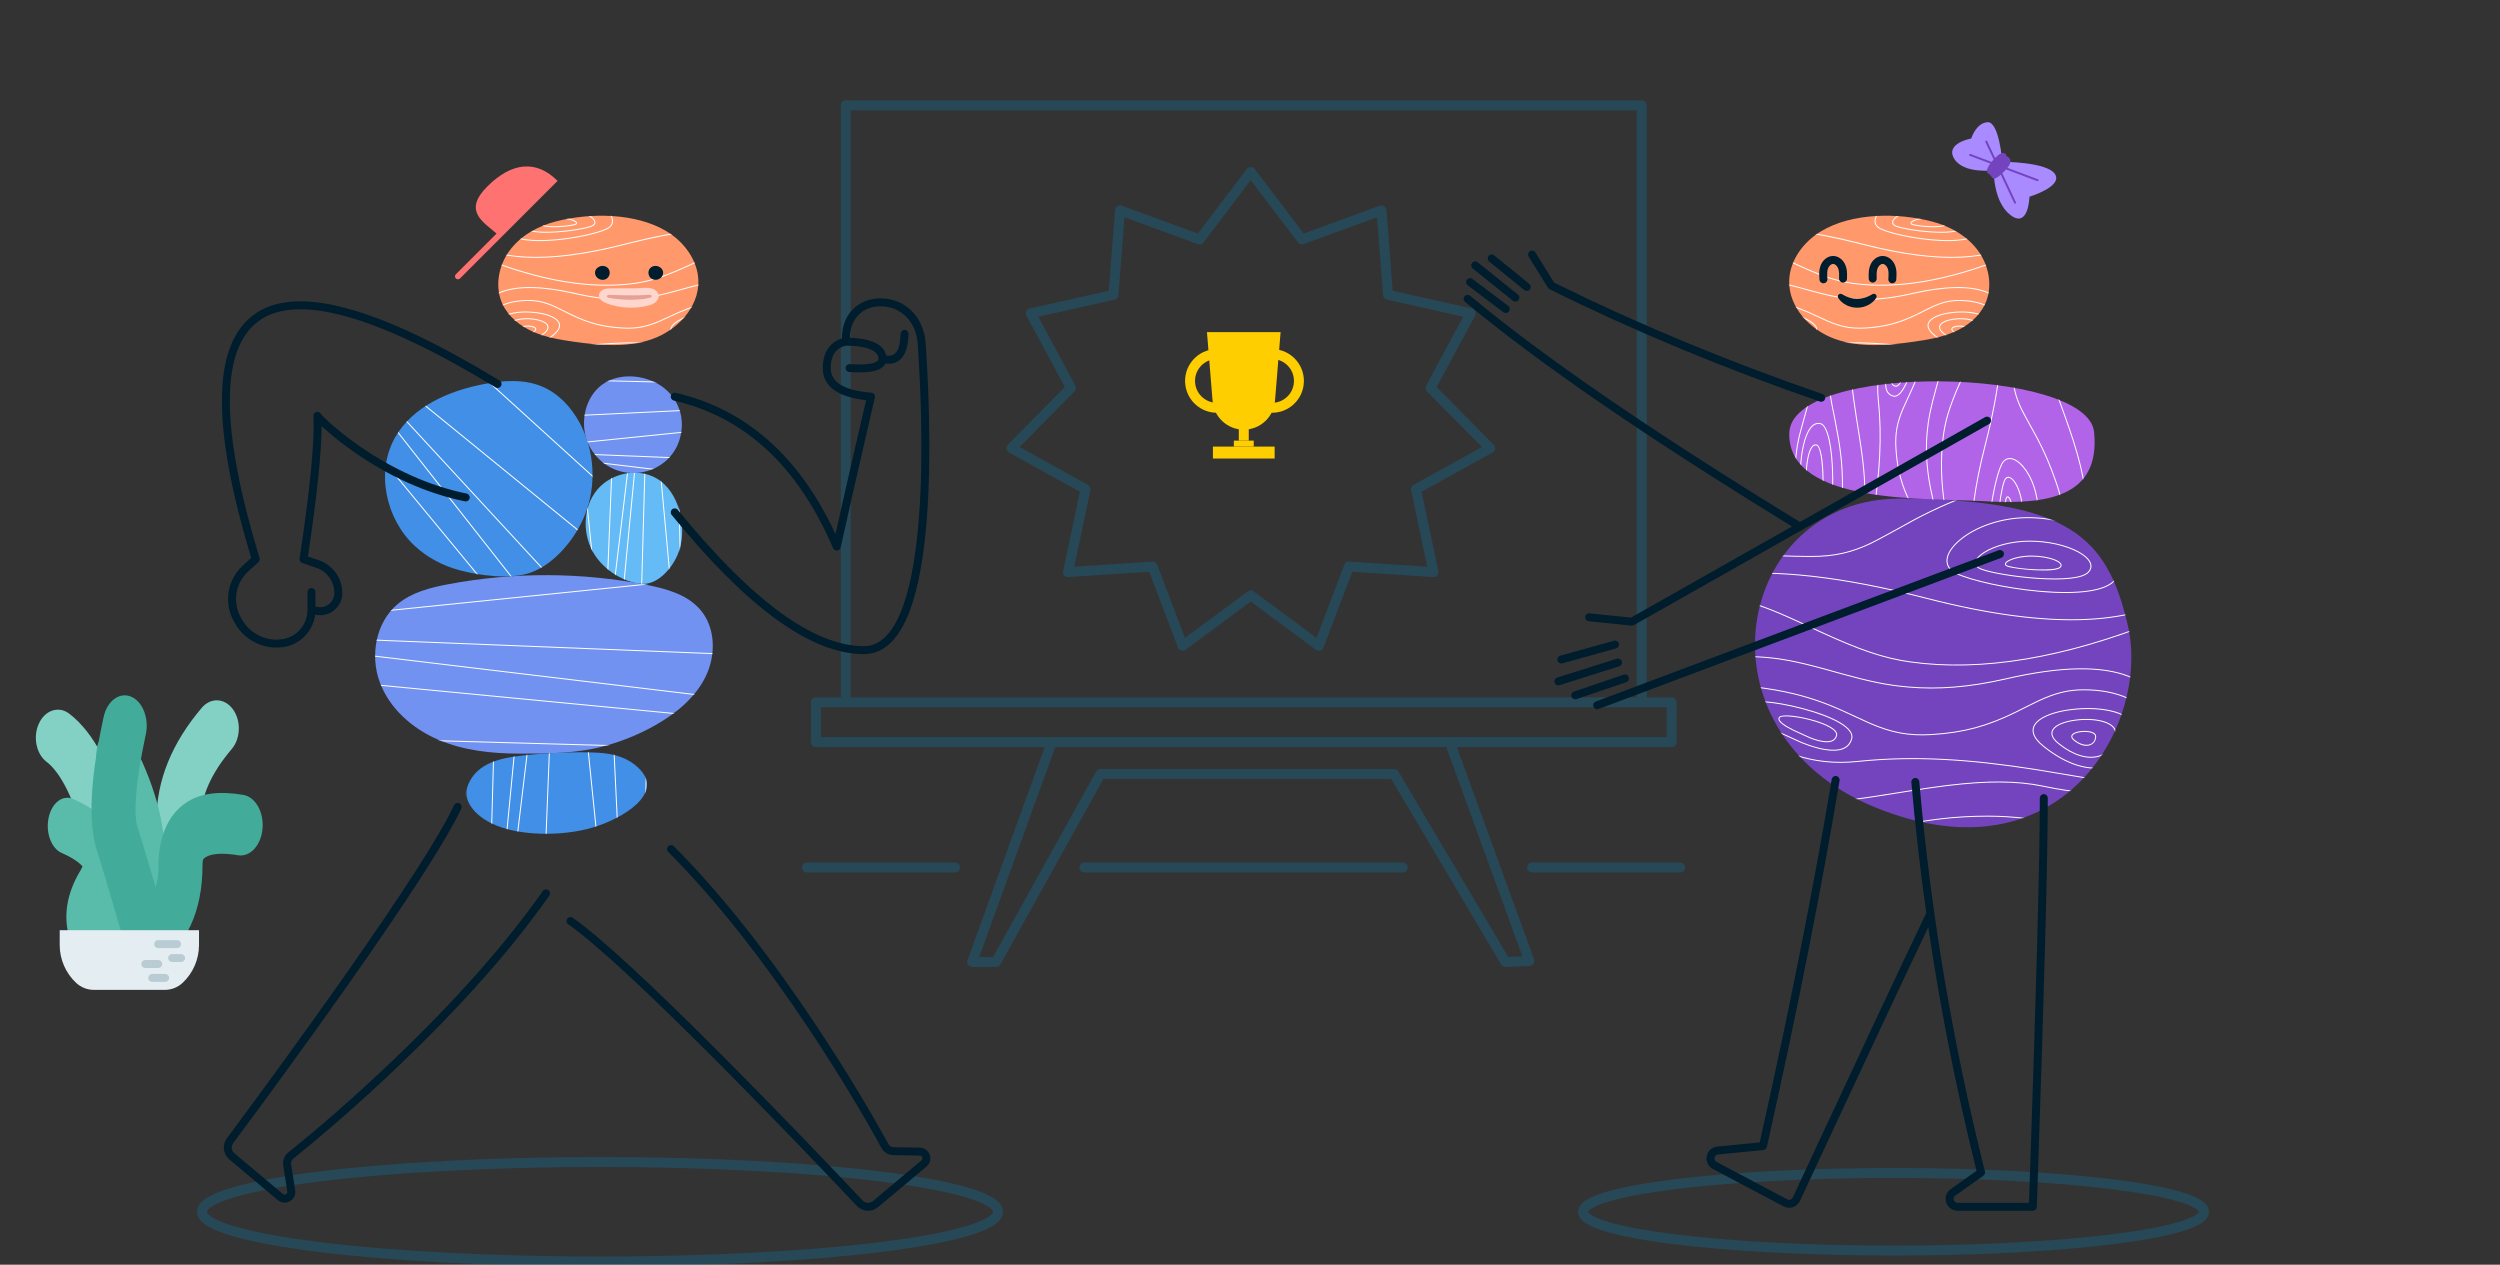 <svg viewBox="300 183.178 2512.5 1271.028" fill="none" xmlns="http://www.w3.org/2000/svg" xmlns:xlink="http://www.w3.org/1999/xlink" overflow="visible" width="2512.5px" height="1271.028px"><rect x="300" y="183.178" width="2512.5" height="1271.028" fill="#333333" stroke="none"/><g id="Master/Duo/Presentation"><path id="Shadows" fill-rule="evenodd" clip-rule="evenodd" d="M508 1401C508 1400.39 508.611 1398.32 513.733 1395.19C518.513 1392.27 525.887 1389.28 535.851 1386.33C555.705 1380.47 584.681 1375.12 620.777 1370.61C692.9 1361.59 792.683 1356 903 1356C1013.32 1356 1113.1 1361.59 1185.22 1370.61C1221.32 1375.12 1250.29 1380.47 1270.15 1386.33C1280.11 1389.28 1287.49 1392.27 1292.27 1395.19C1297.39 1398.32 1298 1400.39 1298 1401C1298 1401.61 1297.39 1403.68 1292.27 1406.81C1287.49 1409.73 1280.11 1412.72 1270.15 1415.67C1250.29 1421.53 1221.32 1426.88 1185.22 1431.39C1113.1 1440.41 1013.32 1446 903 1446C792.683 1446 692.9 1440.41 620.777 1431.39C584.681 1426.88 555.705 1421.53 535.851 1415.67C525.887 1412.72 518.513 1409.73 513.733 1406.81C508.611 1403.68 508 1401.61 508 1401ZM903 1346C792.403 1346 692.186 1351.6 619.537 1360.68C583.248 1365.22 553.645 1370.65 533.017 1376.74C522.74 1379.78 514.397 1383.07 508.52 1386.66C502.985 1390.04 498 1394.7 498 1401C498 1407.3 502.985 1411.96 508.52 1415.34C514.397 1418.93 522.74 1422.22 533.017 1425.26C553.645 1431.35 583.248 1436.78 619.537 1441.32C692.186 1450.4 792.403 1456 903 1456C1013.6 1456 1113.81 1450.4 1186.46 1441.32C1222.75 1436.78 1252.36 1431.35 1272.98 1425.26C1283.26 1422.22 1291.6 1418.93 1297.48 1415.34C1303.01 1411.96 1308 1407.3 1308 1401C1308 1394.7 1303.01 1390.04 1297.48 1386.66C1291.6 1383.07 1283.26 1379.78 1272.98 1376.74C1252.36 1370.65 1222.75 1365.22 1186.46 1360.68C1113.81 1351.6 1013.6 1346 903 1346ZM1899.95 1404.59C1896.4 1402.43 1896.04 1401.14 1896 1401C1896.04 1400.86 1896.4 1399.57 1899.95 1397.41C1903.55 1395.2 1909.2 1392.9 1916.94 1390.61C1932.34 1386.06 1954.87 1381.9 1983 1378.38C2039.2 1371.36 2116.98 1367 2203 1367C2289.02 1367 2366.8 1371.36 2423 1378.38C2451.13 1381.9 2473.66 1386.06 2489.06 1390.61C2496.8 1392.9 2502.45 1395.2 2506.05 1397.41C2509.6 1399.57 2509.96 1400.86 2510 1401C2509.96 1401.14 2509.6 1402.43 2506.05 1404.59C2502.45 1406.8 2496.8 1409.1 2489.06 1411.39C2473.66 1415.94 2451.13 1420.1 2423 1423.62C2366.8 1430.64 2289.02 1435 2203 1435C2116.98 1435 2039.2 1430.64 1983 1423.62C1954.87 1420.1 1932.34 1415.94 1916.94 1411.39C1909.2 1409.1 1903.55 1406.8 1899.95 1404.59ZM2203 1357C2116.7 1357 2038.49 1361.37 1981.76 1368.46C1953.44 1372 1930.28 1376.24 1914.1 1381.02C1906.05 1383.4 1899.44 1386 1894.73 1388.87C1890.37 1391.54 1886 1395.46 1886 1401C1886 1406.54 1890.37 1410.46 1894.73 1413.13C1899.44 1416 1906.05 1418.6 1914.1 1420.98C1930.28 1425.76 1953.44 1430 1981.76 1433.54C2038.49 1440.63 2116.7 1445 2203 1445C2289.3 1445 2367.51 1440.63 2424.24 1433.54C2452.56 1430 2475.72 1425.76 2491.9 1420.98C2499.95 1418.6 2506.56 1416 2511.27 1413.13C2515.63 1410.46 2520 1406.54 2520 1401C2520 1395.46 2515.63 1391.54 2511.27 1388.87C2506.56 1386 2499.95 1383.4 2491.9 1381.02C2475.72 1376.24 2452.56 1372 2424.24 1368.46C2367.51 1361.37 2289.3 1357 2203 1357Z" fill="#0089C5" fill-opacity="0.25"/><g id="Background"><path id="Shape" fill-rule="evenodd" clip-rule="evenodd" d="M1950 284C1952.69 284 1954.88 286.122 1955 288.783L1955 289V884H1980C1982.69 884 1984.88 886.122 1985 888.783L1985 889V929C1985 931.689 1982.88 933.882 1980.22 933.995L1980 934H1764.14L1841.7 1147.29C1842.83 1150.4 1840.68 1153.72 1837.41 1153.98L1837.21 1154L1813.21 1155C1811.45 1155.07 1809.79 1154.21 1808.83 1152.75L1808.7 1152.55L1698.15 966H1408.94L1305.37 1152.43C1304.57 1153.88 1303.1 1154.82 1301.47 1154.98L1301.24 1154.99L1301 1155H1277C1273.6 1155 1271.21 1151.69 1272.23 1148.49L1272.3 1148.3L1349.87 934H1120C1117.31 934 1115.12 931.878 1115 929.217L1115 929V889C1115 886.311 1117.12 884.118 1119.78 884.005L1120 884H1145V289C1145 286.311 1147.12 284.118 1149.78 284.005L1150 284H1950ZM1753.5 934H1360.51L1284.13 1145H1298.06L1401.63 958.572C1402.43 957.122 1403.9 956.176 1405.53 956.022L1405.76 956.006L1406 956H1701C1702.69 956 1704.26 956.852 1705.18 958.256L1705.3 958.451L1815.78 1144.88L1829.97 1144.29L1753.5 934ZM1975 894H1125V924H1975V894ZM1945 294H1155V884H1945V294ZM1259.78 1050C1262.54 1050 1264.78 1052.24 1264.78 1055C1264.78 1057.69 1262.66 1059.89 1260 1060L1259.78 1060L1111 1060C1108.24 1060 1106 1057.76 1106 1055C1106 1052.31 1108.12 1050.12 1110.78 1050L1111 1050L1259.78 1050ZM1988.57 1050C1991.33 1050 1993.57 1052.24 1993.57 1055C1993.57 1057.69 1991.44 1059.89 1988.78 1060L1988.57 1060L1839.78 1060C1837.02 1060 1834.78 1057.76 1834.78 1055C1834.78 1052.31 1836.91 1050.12 1839.57 1050L1839.78 1050L1988.57 1050ZM1709.78 1050C1712.54 1050 1714.78 1052.24 1714.78 1055C1714.78 1057.69 1712.66 1059.88 1710 1060L1709.78 1060H1389.78C1387.02 1060 1384.78 1057.76 1384.78 1055C1384.78 1052.31 1386.91 1050.12 1389.57 1050L1389.78 1050H1709.78ZM1553.02 352.979C1554.97 350.402 1558.8 350.342 1560.84 352.8L1560.98 352.979L1610.18 417.879L1686.66 389.88C1689.64 388.789 1692.82 390.712 1693.31 393.778L1693.34 393.984L1693.36 394.189L1699.66 475.383L1779.13 493.175C1782.23 493.868 1783.87 497.206 1782.63 500.048L1782.54 500.237L1782.44 500.424L1743.85 572.135L1801.08 630.068C1803.31 632.32 1802.89 636.006 1800.32 637.729L1800.14 637.846L1799.95 637.956L1728.71 677.416L1745.54 757.098C1746.2 760.203 1743.84 763.086 1740.73 763.131L1740.53 763.13L1740.32 763.12L1659.06 757.801L1630.14 833.932C1629.01 836.894 1625.48 838.045 1622.84 836.417L1622.66 836.302L1622.49 836.178L1557 787.767L1491.51 836.178C1488.96 838.061 1485.37 837.12 1484.03 834.325L1483.95 834.131L1483.86 833.932L1454.94 757.801L1373.68 763.12C1370.51 763.328 1367.99 760.583 1368.39 757.501L1368.42 757.3L1368.46 757.098L1385.29 677.416L1314.05 637.956C1311.28 636.423 1310.64 632.769 1312.62 630.391L1312.77 630.228L1312.92 630.068L1370.15 572.135L1331.56 500.424C1330.05 497.632 1331.5 494.204 1334.46 493.283L1334.66 493.225L1334.87 493.175L1414.34 475.383L1420.64 394.189C1420.88 391.024 1423.96 388.922 1426.95 389.755L1427.15 389.813L1427.34 389.88L1503.82 417.879L1553.02 352.979ZM1557 364.276L1509.55 426.865C1508.27 428.553 1506.08 429.245 1504.07 428.615L1503.85 428.54L1430.1 401.538L1424.02 479.842C1423.86 481.881 1422.48 483.601 1420.57 484.216L1420.35 484.28L1420.13 484.334L1343.49 501.492L1380.71 570.651C1381.68 572.447 1381.45 574.633 1380.18 576.188L1380.03 576.364L1379.87 576.535L1324.67 632.404L1393.37 670.46C1395.16 671.451 1396.15 673.421 1395.91 675.422L1395.88 675.645L1395.84 675.867L1379.61 752.71L1457.98 747.581C1460.02 747.448 1461.92 748.569 1462.8 750.381L1462.9 750.585L1462.98 750.795L1490.87 824.215L1554.03 777.529C1555.66 776.32 1557.85 776.231 1559.57 777.26L1559.77 777.389L1559.97 777.529L1623.13 824.215L1651.02 750.795C1651.75 748.883 1653.55 747.621 1655.57 747.572L1655.79 747.572L1656.02 747.581L1734.39 752.71L1718.16 675.867C1717.74 673.866 1718.58 671.827 1720.25 670.696L1720.44 670.574L1720.63 670.46L1789.33 632.404L1734.13 576.535C1732.7 575.084 1732.3 572.922 1733.09 571.072L1733.18 570.86L1733.29 570.651L1770.51 501.492L1693.87 484.334C1691.87 483.888 1690.37 482.277 1690.03 480.29L1690 480.067L1689.98 479.842L1683.9 401.538L1610.15 428.54C1608.23 429.241 1606.1 428.705 1604.74 427.224L1604.59 427.049L1604.45 426.865L1557 364.276Z" fill="#0089C5" fill-opacity="0.25"/></g><g id="Object" transform="translate(1480 508) scale(1 1)"><g id="Object/Trophy"><rect id="Rectangle" x="39" y="124" width="62" height="12" fill="#FFCE00"/><rect id="Rectangle Copy 2" x="60" y="118" width="20" height="6" fill="#FFCE00"/><rect id="Rectangle Copy 3" x="65" y="98" width="10" height="20" fill="#FFCE00"/><path id="Rectangle (Stroke)" fill-rule="evenodd" clip-rule="evenodd" d="M11.352 62.69C8.488 43.36 23.466 26 43.006 26H98.417C117.957 26 132.935 43.36 130.072 62.69C127.747 78.38 114.279 90 98.417 90H43.006C27.145 90 13.676 78.38 11.352 62.69ZM43.006 36C29.572 36 19.275 47.935 21.244 61.224C22.842 72.011 32.101 80 43.006 80H98.417C109.322 80 118.581 72.011 120.18 61.224C122.148 47.935 111.851 36 98.417 36H43.006Z" fill="#FFCE00"/><g id="Path 48 + Path 48 Mask"><path id="Mask" fill-rule="evenodd" clip-rule="evenodd" d="M33 9H107L101.359 78.096C100.026 94.426 86.384 107 70 107V107C53.616 107 39.974 94.426 38.641 78.096L33 9Z" fill="#FFCE00"/><mask id="mask0_203_66493700c577c-46f3-4d8e-8416-42cd3eff080a" style="mask-type:alpha" maskUnits="userSpaceOnUse" x="33" y="9" width="74" height="98" fill="#ffffff"><path id="Mask_2" fill-rule="evenodd" clip-rule="evenodd" d="M33 9H107L101.359 78.096C100.026 94.426 86.384 107 70 107V107C53.616 107 39.974 94.426 38.641 78.096L33 9Z" fill="#ffffff"/></mask><g mask="url(#mask0_203_66493700c577c-46f3-4d8e-8416-42cd3eff080a)"/></g></g></g><g id="Master/Character/Side" transform="translate(300 200) scale(1 1)"><g id="Master/Character/Side"><g id="Bodies" transform="translate(297 340.421) scale(1 1)"><g id="Bodies/Blue A"><g id="Patterns"><path id="Mask" fill-rule="evenodd" clip-rule="evenodd" d="M362.086 371.318C382.619 359.612 401.825 343.91 412.196 322.671C422.566 301.43 422.346 273.901 407.079 255.857C393.928 240.311 372.8 234.442 352.814 230.543C287.28 217.761 219.322 217.53 153.704 229.867C135.359 233.316 116.444 238.106 102.232 250.207C80.657 268.576 74.826 301.471 84.559 328.083C94.292 354.695 117.352 374.983 143.395 386.149C168.918 397.092 197.103 400.083 224.642 400.132C254.423 400.186 283.106 400.179 312.073 392.105C329.507 387.247 346.361 380.282 362.086 371.318" fill="#7192F0"/><mask id="mask0_203_4091723898522-aa4a-4b7d-abe0-8c4b11905554" style="mask-type:alpha" maskUnits="userSpaceOnUse" x="80" y="220" width="340" height="181" fill="#ffffff"><path id="Mask_2" fill-rule="evenodd" clip-rule="evenodd" d="M362.086 371.318C382.619 359.612 401.825 343.91 412.196 322.671C422.566 301.43 422.346 273.901 407.079 255.857C393.928 240.311 372.8 234.442 352.814 230.543C287.28 217.761 219.322 217.53 153.704 229.867C135.359 233.316 116.444 238.106 102.232 250.207C80.657 268.576 74.826 301.471 84.559 328.083C94.292 354.695 117.352 374.983 143.395 386.149C168.918 397.092 197.103 400.083 224.642 400.132C254.423 400.186 283.106 400.179 312.073 392.105C329.507 387.247 346.361 380.282 362.086 371.318" fill="#ffffff"/></mask><g mask="url(#mask0_203_4091723898522-aa4a-4b7d-abe0-8c4b11905554)"><g id="Patterns_2"><g id="Group"><path id="Path 51" d="M527.949 211.503L528.051 212.497L28.051 263.497L27.949 262.503L527.949 211.503Z" fill="white"/><path id="Path 52" d="M28.06 295.504L528.06 355.504L527.94 356.496L27.94 296.496L28.06 295.504Z" fill="white"/><path id="Path 53" d="M28.048 325.502L528.048 373.502L527.952 374.498L27.952 326.498L28.048 325.502Z" fill="white"/><path id="Path 54" d="M28.014 383.5L528.014 397.5L527.986 398.5L27.986 384.5L28.014 383.5Z" fill="white"/><path id="Path 59" d="M28.02 283.5L528.02 303.5L527.98 304.5L27.98 284.5L28.02 283.5Z" fill="white"/></g></g></g></g><g id="Patterns_3"><path id="Mask_3" fill-rule="evenodd" clip-rule="evenodd" d="M173 432.67C179.305 415.74 194.413 407.054 218.304 403.364C240.694 399.907 280.799 397.842 303.623 399.213C321.21 400.27 334.314 404.493 344.813 414.666C371.433 440.462 328.228 465.612 298.732 474.4C268.904 483.288 224.217 483.556 196.974 470.244C180.424 462.157 167.512 447.407 173 432.67" fill="#418FE7"/><mask id="mask1_203_4091723898522-aa4a-4b7d-abe0-8c4b11905554" style="mask-type:alpha" maskUnits="userSpaceOnUse" x="171" y="398" width="183" height="83" fill="#ffffff"><path id="Mask_4" fill-rule="evenodd" clip-rule="evenodd" d="M173 432.67C179.305 415.74 194.413 407.054 218.304 403.364C240.694 399.907 280.799 397.842 303.623 399.213C321.21 400.27 334.314 404.493 344.813 414.666C371.433 440.462 328.228 465.612 298.732 474.4C268.904 483.288 224.217 483.556 196.974 470.244C180.424 462.157 167.512 447.407 173 432.67" fill="#ffffff"/></mask><g mask="url(#mask1_203_4091723898522-aa4a-4b7d-abe0-8c4b11905554)"><g id="Patterns_4"><g id="Group_2"><path id="Path 49" d="M358.072 209.012L351.088 500.012L350.088 499.988L357.072 208.988L358.072 209.012Z" fill="white"/><path id="Path 50" d="M325.479 499.976L324.481 500.024L310.513 209.024L311.511 208.976L325.479 499.976Z" fill="white"/><path id="Path 51_2" d="M305.107 499.949L304.113 500.051L274.431 209.051L275.425 208.949L305.107 499.949Z" fill="white"/><path id="Path 52_2" d="M256.218 209.06L221.298 500.06L220.305 499.94L255.225 208.94L256.218 209.06Z" fill="white"/><path id="Path 53_2" d="M238.76 209.048L210.824 500.048L209.828 499.952L237.764 208.952L238.76 209.048Z" fill="white"/><path id="Path 54_2" d="M205.006 209.014L196.858 500.014L195.858 499.986L204.006 208.986L205.006 209.014Z" fill="white"/><path id="Path 55" d="M176.486 499.954L175.49 500.046L148.718 209.046L149.714 208.954L176.486 499.954Z" fill="white"/><path id="Path 59_2" d="M263.206 209.02L251.566 500.02L250.566 499.98L262.206 208.98L263.206 209.02Z" fill="white"/></g></g></g></g><g id="Patterns_5"><path id="Mask_5" fill-rule="evenodd" clip-rule="evenodd" d="M120.01 191.589C90.615 164.371 80.306 116.785 100.238 82.034C117.951 51.15 154.034 35.558 188.992 28.808C208.597 25.023 229.563 23.493 247.95 31.276C264.428 38.249 277.253 52.198 285.704 67.969C300.706 95.966 302.661 130.622 290.903 160.128C281.517 183.679 260.725 209.613 236.014 218.325C215.838 225.439 184.192 221.141 164.288 215.692C147.923 211.21 132.495 203.149 120.01 191.589" fill="#418FE7"/><mask id="mask2_203_4091723898522-aa4a-4b7d-abe0-8c4b11905554" style="mask-type:alpha" maskUnits="userSpaceOnUse" x="89" y="25" width="210" height="198" fill="#ffffff"><path id="Mask_6" fill-rule="evenodd" clip-rule="evenodd" d="M120.01 191.589C90.615 164.371 80.306 116.785 100.238 82.034C117.951 51.15 154.034 35.558 188.992 28.808C208.597 25.023 229.563 23.493 247.95 31.276C264.428 38.249 277.253 52.198 285.704 67.969C300.706 95.966 302.661 130.622 290.903 160.128C281.517 183.679 260.725 209.613 236.014 218.325C215.838 225.439 184.192 221.141 164.288 215.692C147.923 211.21 132.495 203.149 120.01 191.589" fill="#ffffff"/></mask><g mask="url(#mask2_203_4091723898522-aa4a-4b7d-abe0-8c4b11905554)"><g id="Patterns_6"><g id="Group_3"><path id="Path 48" d="M590.465 263.074L589.772 263.796L229.148 -82.687L229.841 -83.408L590.465 263.074Z" fill="white"/><path id="Path 49_2" d="M212.178 -65.715L557.246 296.324L556.522 297.014L211.454 -65.025L212.178 -65.715Z" fill="white"/><path id="Path 50_2" d="M526.108 327.412L525.436 328.152L154.912 -8.431L155.584 -9.171L526.108 327.412Z" fill="white"/><path id="Path 51_3" d="M501.339 352.143L500.707 352.918L111.091 35.427L111.723 34.652L501.339 352.143Z" fill="white"/><path id="Path 52_3" d="M88.466 58.065L399.593 454.045L398.807 454.663L87.68 58.683L88.466 58.065Z" fill="white"/><path id="Path 53_3" d="M67.245 79.269L386.858 466.764L386.086 467.4L66.474 79.905L67.245 79.269Z" fill="white"/><path id="Path 54_3" d="M26.211 120.256L369.865 483.709L369.138 484.396L25.484 120.943L26.211 120.256Z" fill="white"/><path id="Path 55_2" d="M345.072 508.417L344.433 509.186L-41.648 188.159L-41.008 187.39L345.072 508.417Z" fill="white"/><path id="Path 56" d="M304.087 549.453L303.394 550.174L-57.231 203.691L-56.538 202.97L304.087 549.453Z" fill="white"/><path id="Path 57" d="M281.458 572.079L280.767 572.802L-80.564 227.027L-79.873 226.304L281.458 572.079Z" fill="white"/><path id="Path 59_3" d="M96.925 49.55L436.336 417.245L435.602 417.923L96.19 50.228L96.925 49.55Z" fill="white"/></g></g></g></g><g id="Patterns_7"><path id="Mask_7" fill-rule="evenodd" clip-rule="evenodd" d="M300.791 200.575C287.995 180.96 288.228 153.025 303.161 134.985C318.095 116.944 347.343 111.946 366.261 125.752C377.633 134.052 384.324 147.57 387.099 161.372C389.715 174.388 389.123 188.262 383.908 200.472C378.092 214.087 363.802 230.873 347.739 229.49C329.39 227.909 310.723 215.801 300.791 200.575" fill="#64BBF6"/><mask id="mask3_203_4091723898522-aa4a-4b7d-abe0-8c4b11905554" style="mask-type:alpha" maskUnits="userSpaceOnUse" x="291" y="117" width="98" height="113" fill="#ffffff"><path id="Mask_8" fill-rule="evenodd" clip-rule="evenodd" d="M300.791 200.575C287.995 180.96 288.228 153.025 303.161 134.985C318.095 116.944 347.343 111.946 366.261 125.752C377.633 134.052 384.324 147.57 387.099 161.372C389.715 174.388 389.123 188.262 383.908 200.472C378.092 214.087 363.802 230.873 347.739 229.49C329.39 227.909 310.723 215.801 300.791 200.575" fill="#ffffff"/></mask><g mask="url(#mask3_203_4091723898522-aa4a-4b7d-abe0-8c4b11905554)"><g id="Patterns_8"><g id="Group_4"><path id="Path 51_4" d="M286.252 89.051L287.247 88.949L305.097 263.949L304.102 264.051L286.252 89.051Z" fill="white"/><path id="Path 52_4" d="M315.653 263.94L336.653 88.94L337.646 89.06L316.646 264.06L315.653 263.94Z" fill="white"/><path id="Path 53_4" d="M326.152 263.952L342.952 88.952L343.947 89.048L327.147 264.048L326.152 263.952Z" fill="white"/><path id="Path 54_4" d="M346.45 263.986L351.35 88.986L352.35 89.014L347.45 264.014L346.45 263.986Z" fill="white"/><path id="Path 55_3" d="M363.602 89.046L364.598 88.954L380.698 263.954L379.702 264.046L363.602 89.046Z" fill="white"/><path id="Path 56_2" d="M383.9 89.01L384.9 88.99L388.4 263.99L387.4 264.01L383.9 89.01Z" fill="white"/><path id="Path 59_4" d="M311.45 263.98L318.45 88.98L319.449 89.02L312.449 264.02L311.45 263.98Z" fill="white"/></g></g></g></g><g id="Patterns_9"><path id="Mask_9" fill-rule="evenodd" clip-rule="evenodd" d="M298.869 96.947C286.401 79.472 287.029 53.787 300.296 36.911C313.563 20.036 337.336 17.359 357.306 25.235C377.274 33.111 389.812 51.864 388.109 73.263C384.425 119.556 325.635 134.462 298.869 96.947" fill="#7192F0"/><mask id="mask4_203_4091723898522-aa4a-4b7d-abe0-8c4b11905554" style="mask-type:alpha" maskUnits="userSpaceOnUse" x="289" y="21" width="100" height="98" fill="#ffffff"><path id="Mask_10" fill-rule="evenodd" clip-rule="evenodd" d="M298.869 96.947C286.401 79.472 287.029 53.787 300.296 36.911C313.563 20.036 337.336 17.359 357.306 25.235C377.274 33.111 389.812 51.864 388.109 73.263C384.425 119.556 325.635 134.462 298.869 96.947" fill="#ffffff"/></mask><g mask="url(#mask4_203_4091723898522-aa4a-4b7d-abe0-8c4b11905554)"><g id="Patterns_10"><g id="Group_5"><path id="Path 49_3" d="M273.012 24.016L500.012 29.464L499.988 30.464L272.988 25.016L273.012 24.016Z" fill="white"/><path id="Path 50_3" d="M499.976 49.441L500.024 50.439L273.024 61.335L272.976 60.337L499.976 49.441Z" fill="white"/><path id="Path 51_5" d="M499.949 65.333L500.051 66.327L273.051 89.481L272.949 88.487L499.949 65.333Z" fill="white"/><path id="Path 52_5" d="M273.06 103.47L500.06 130.71L499.94 131.702L272.94 104.462L273.06 103.47Z" fill="white"/><path id="Path 53_5" d="M273.048 117.088L500.048 138.88L499.952 139.876L272.952 118.084L273.048 117.088Z" fill="white"/><path id="Path 59_5" d="M273.02 98.018L500.02 107.098L499.98 108.098L272.98 99.018L273.02 98.018Z" fill="white"/></g></g></g></g></g></g><g id="Upper/Side" transform="translate(0 235) scale(1 1)"><g id="Upper/Side/Running"><path id="Combined Shape" fill-rule="evenodd" clip-rule="evenodd" d="M884.953 48L885.659 48.005C909.176 48.338 928.528 66.064 930.306 93.46L930.602 98.072C932.048 120.894 933 140.35 933.581 164.088L933.685 168.616C934.442 204.007 933.87 237.466 931.594 267.829L931.396 270.399C928.412 308.358 922.833 339.513 914.197 362.351C903.65 390.242 888.521 405.587 868.206 405.587C814.997 405.587 750.78 358.802 674.995 265.607C673.601 263.892 673.86 261.371 675.574 259.977C677.288 258.582 679.808 258.841 681.203 260.556C755.591 352.033 818.111 397.583 868.206 397.583C899.337 397.583 917.43 349.737 923.614 267.231C925.965 235.872 926.482 201.105 925.581 164.284L925.461 159.615C924.834 136.53 923.828 117.191 922.321 93.979C920.818 70.816 904.952 56.283 885.546 56.009C867.59 55.755 854.359 67.809 854.155 87.623C874.937 88.266 888.405 94.187 890.555 105.482C900.126 106.888 904.706 100.381 905.097 83.579C905.148 81.37 906.98 79.62 909.19 79.671C911.399 79.722 913.148 81.556 913.096 83.765C912.608 104.784 904.586 115.485 889.837 113.474C888.208 116.871 884.688 119.303 879.696 120.715C873.67 122.418 865.012 122.857 853.598 122.113C851.393 121.969 849.722 120.064 849.866 117.858C850.009 115.653 851.913 113.981 854.118 114.125L855.29 114.198C874.133 115.306 882.774 112.814 882.856 108.847C882.855 108.804 882.856 108.762 882.856 108.719C882.79 100.749 871.37 95.602 850.473 95.569L850.454 95.571C850.373 95.582 850.253 95.599 850.097 95.625C849.584 95.71 848.999 95.841 848.359 96.027C846.507 96.564 844.651 97.424 842.929 98.668C837.933 102.278 834.903 108.397 834.903 118.119C834.903 132.225 847.862 140.589 875.701 142.835C878.139 143.032 879.831 145.35 879.276 147.733L873.247 173.664C861.306 225.148 851.841 266.725 844.852 298.391C844.014 302.188 838.801 302.68 837.268 299.106C801.865 216.581 748.56 167.25 677.197 150.724C675.044 150.225 673.703 148.075 674.201 145.922C674.7 143.768 676.849 142.427 679.001 142.925C749.306 159.207 802.692 206.174 839.027 283.49L839.658 284.847L842.207 273.45C848.706 244.481 856.789 209.172 866.458 167.523L870.445 150.371L869.554 150.268C841.947 146.987 827.216 136.564 826.906 118.698L826.901 118.119C826.901 105.863 831.134 97.316 838.244 92.179C840.591 90.483 843.085 89.287 845.592 88.501L846.153 88.332L846.152 87.891C846.243 63.865 862.552 48.331 884.292 48.005L884.953 48ZM254.61 64.805C296.47 33.399 378.757 55.757 502.143 130.624C504.032 131.77 504.635 134.232 503.489 136.122C502.343 138.012 499.882 138.614 497.993 137.468C377.321 64.248 297.57 42.579 259.411 71.209C221.298 99.804 221.298 179.114 260.838 308.984C261.266 310.391 260.887 311.914 259.864 312.955L259.706 313.107L249.503 322.414C236.955 333.858 233.624 352.265 241.31 367.364L241.546 367.821L242.479 369.594C250.111 384.099 265.796 392.474 282.06 390.779L282.755 390.7C297.73 388.953 309.023 376.262 309.023 361.18V343.169C309.023 340.959 310.814 339.167 313.024 339.167C315.166 339.167 316.916 340.852 317.02 342.969L317.025 343.169V357.85L319.121 358.239C326.889 359.678 334.352 354.545 335.79 346.775C335.949 345.916 336.029 345.044 336.029 344.17C336.029 332.846 328.922 322.759 318.298 318.937L317.917 318.803L303.724 313.936C301.896 313.309 300.777 311.464 301.066 309.552L301.696 305.353C311.671 238.592 316.135 192.672 315.101 167.802L315.065 166.99L315.045 166.893C315.018 166.744 314.998 166.587 314.988 166.418L314.978 166.155C314.953 163.893 316.771 162.062 319.025 162.062C320.601 162.062 321.973 162.976 322.624 164.314L322.717 164.522L322.966 164.813C323.182 165.06 323.446 165.351 323.752 165.679L324.139 166.089L324.683 166.652C326.379 168.393 328.657 170.572 331.316 172.971L331.762 173.373C340.079 180.838 350.44 189.037 362.054 197.039C394.6 219.46 430.858 236.416 468.862 244.192C471.027 244.635 472.423 246.75 471.98 248.915C471.538 251.081 469.424 252.477 467.259 252.034C428.096 244.021 390.884 226.619 357.516 203.631C345.615 195.433 334.985 187.021 326.418 179.331C325.627 178.621 324.865 177.927 324.136 177.253L323.244 176.423L323.242 177.021C323.063 203.044 318.78 244.393 310.402 301.201L309.474 307.444L320.512 311.231C334.44 316.009 343.842 329.027 344.028 343.724L344.031 344.17C344.031 345.533 343.906 346.893 343.658 348.233C341.437 360.229 330.009 368.193 318.027 366.174L317.664 366.11L316.725 365.935L316.683 366.267C314.432 382.926 301.274 396.335 284.251 398.581L283.682 398.651L283.48 398.675C263.953 400.954 245.03 391.102 235.679 373.847L235.398 373.322L234.465 371.549C224.877 353.325 228.668 330.966 243.654 316.921L244.111 316.498L252.449 308.892L251.981 307.342C213.105 178.046 213.119 97.568 253.365 65.763L254.61 64.805Z" fill="#001D2D"/></g></g><g id="Heads" transform="translate(501.137 165.421) scale(1 1)"><g id="Heads/Wide"><g id="Patterns"><path id="Mask" fill-rule="evenodd" clip-rule="evenodd" d="M57.366 40.325C39.174 45.033 21.767 54.763 10.711 69.984C-0.346 85.204 -4.097 106.33 3.883 123.371C9.868 136.15 21.659 145.489 34.562 151.155C47.466 156.821 61.539 159.193 75.487 161.178C101.795 164.923 129.298 167.356 154.365 158.525C179.432 149.692 201.348 126.656 200.738 100.04C200.267 79.41 186.363 60.782 168.696 50.175C137.562 31.482 91.701 31.439 57.366 40.325" fill="#FF996B"/><mask id="mask0_203_43638adb7771f-24af-4b13-adc4-494de073d748" style="mask-type:alpha" maskUnits="userSpaceOnUse" x="-1" y="34" width="202" height="131" fill="#ffffff"><path id="Mask_2" fill-rule="evenodd" clip-rule="evenodd" d="M57.366 40.325C39.174 45.033 21.767 54.763 10.711 69.984C-0.346 85.204 -4.097 106.33 3.883 123.371C9.868 136.15 21.659 145.489 34.562 151.155C47.466 156.821 61.539 159.193 75.487 161.178C101.795 164.923 129.298 167.356 154.365 158.525C179.432 149.692 201.348 126.656 200.738 100.04C200.267 79.41 186.363 60.782 168.696 50.175C137.562 31.482 91.701 31.439 57.366 40.325" fill="#ffffff"/></mask><g mask="url(#mask0_203_43638adb7771f-24af-4b13-adc4-494de073d748)"><g id="Patterns_2"><g id="Group"><path id="Path 7" d="M291.108 147.73C255.358 190.903 225.742 212.512 202.183 212.512C194.567 212.512 186.906 211.856 178.322 210.567L176.859 210.342C173.425 209.805 169.816 209.166 165.653 208.371L162.25 207.711L150.821 205.427C125.892 200.46 109.798 198.361 89.048 198.361C73.643 198.361 59.458 200.171 39.804 204.021L36.981 204.583C34.252 205.137 23.281 207.36 20.117 207.96L18.666 208.232C13.205 209.244 8.879 209.896 5.001 210.257C-4.926 211.181 -11.84 210.118 -16.736 206.468L-17.016 206.254L-16.402 205.465C-11.825 209.027 -5.239 210.139 4.341 209.312L4.908 209.262C8.92 208.888 13.426 208.199 19.202 207.115L22.324 206.511C27.639 205.461 37.59 203.439 37.402 203.477L38.514 203.256C58.798 199.246 73.279 197.361 89.048 197.361C109.205 197.361 124.982 199.334 148.625 203.973L162.708 206.782C163.48 206.933 164.215 207.076 164.942 207.216L166.722 207.556C171.088 208.383 174.849 209.033 178.471 209.578C187.009 210.861 194.62 211.512 202.183 211.512C225.121 211.512 254.176 190.48 289.273 148.374L290.338 147.092L291.108 147.73Z" fill="white"/><path id="Path 10" d="M291.105 138.504C271.371 161.954 248.132 178.004 221.397 186.647C212.094 189.655 200.756 190.446 186.399 189.441L184.228 189.279C175.074 188.562 167.843 187.585 149.892 184.742L135.87 182.512C126.941 181.111 120.801 180.227 114.256 179.426C90.57 176.527 72 176.371 55.502 179.73L54.718 179.893C18.025 187.644 -5.823 184.481 -16.783 170.291L-17.111 169.858L-16.308 169.262C-5.906 183.274 17.321 186.605 53.414 179.144L54.511 178.915C70.807 175.472 89.038 175.473 112.128 178.165L114.377 178.434C121.263 179.276 127.698 180.21 137.384 181.738L153.095 184.235C169.61 186.829 176.389 187.697 185.608 188.382C200.258 189.47 211.744 188.717 221.089 185.696C247.34 177.209 270.199 161.531 289.67 138.652L290.34 137.86L291.105 138.504Z" fill="white"/><path id="Path 11" d="M290.751 125.993L290.695 126.991C276.027 126.176 264.447 130.114 247.866 139.863L246.097 140.913C245.506 141.266 244.891 141.636 244.226 142.039L237.852 145.92C225.6 153.362 217.878 157.358 208.521 160.5C196.698 164.47 184.371 165.946 170.453 164.611L169.543 164.52C135.097 160.929 100.988 163.073 60.81 169.351L58.008 169.795C49.969 171.094 30.452 174.442 27.023 174.976C8.576 177.847 -6.056 171.768 -16.794 156.769L-17.118 156.312L-16.3 155.737C-5.86 170.604 8.318 176.705 26.312 174.072L26.869 173.988C30.379 173.441 50.842 169.929 58.462 168.709L59.022 168.62C99.443 162.219 133.708 159.937 168.246 163.382L169.647 163.525C183.794 165 196.257 163.563 208.203 159.552C216.927 156.622 224.232 152.936 235.227 146.337L244.103 140.945C244.88 140.475 245.592 140.049 246.286 139.636L246.632 139.431C263.512 129.422 275.291 125.271 290.105 125.96L290.751 125.993Z" fill="white"/><path id="Path 12" fill-rule="evenodd" clip-rule="evenodd" d="M38.232 131.534C47.757 132.766 55.474 135.529 59.199 139.312C63.571 143.753 62.327 149.261 54.928 155.184C40.466 166.761 26.214 170.818 14.972 167.579C4.623 164.598 -1.837 155.644 -1.837 144.335C-1.837 133.84 17.451 128.845 38.232 131.534ZM15.249 166.618C26.146 169.758 40.075 165.793 54.303 154.403C61.287 148.812 62.381 143.97 58.486 140.013C54.955 136.426 47.427 133.732 38.103 132.525C17.879 129.908 -0.837 134.755 -0.837 144.335C-0.837 155.206 5.336 163.763 15.249 166.618Z" fill="white"/><path id="Path 12_2" fill-rule="evenodd" clip-rule="evenodd" d="M35.18 137.993C41.21 138.781 46.101 140.549 48.48 142.991C51.316 145.901 50.507 149.52 45.777 153.345C36.635 160.738 27.608 163.334 20.469 161.257C13.877 159.339 9.761 153.575 9.761 146.309C9.761 139.473 22.004 136.27 35.18 137.993ZM20.749 160.297C27.539 162.273 36.241 159.77 45.148 152.568C49.467 149.075 50.129 146.115 47.764 143.688C45.578 141.446 40.878 139.746 35.05 138.984C22.428 137.334 10.761 140.386 10.761 146.309C10.761 153.14 14.593 158.506 20.749 160.297Z" fill="white"/><path id="Path 12_3" fill-rule="evenodd" clip-rule="evenodd" d="M31.942 145.106C34.266 145.405 36.158 146.077 37.111 147.037C38.327 148.263 37.975 149.81 36.07 151.324C29.137 156.832 22.058 154.808 22.058 148.483C22.058 145.781 26.473 144.544 31.365 145.04L31.942 145.106ZM23.058 148.483C23.058 153.856 29.101 155.583 35.448 150.541C36.935 149.359 37.135 148.482 36.401 147.742C35.642 146.976 33.938 146.371 31.815 146.098C27.256 145.513 23.058 146.592 23.058 148.483Z" fill="white"/><path id="Path 13" d="M290.746 116.149L290.699 117.148L288.11 117.033C261.085 115.897 239.15 117.082 220.797 120.289C206.026 122.871 194.336 126.526 181.953 131.89L180.999 132.306C177.723 133.744 165.106 139.668 161.911 141.042C148.988 146.598 138.469 148.768 124.065 147.91C103.704 146.697 89.439 142.552 72.935 134.576L71.745 133.994C69.604 132.927 60.406 128.288 57.654 127.006C47.671 122.355 39.723 120.224 30.02 120.224C9.086 120.224 -6.23 127.18 -15.985 141.09L-16.297 141.541L-17.122 140.976C-7.185 126.475 8.549 119.224 30.02 119.224C39.646 119.224 47.576 121.287 57.341 125.76L58.077 126.1C61.057 127.489 71.509 132.769 72.547 133.276C89.294 141.46 103.568 145.687 124.124 146.912C138.087 147.743 148.328 145.702 160.781 140.437L161.516 140.123C164.692 138.757 177.304 132.836 180.597 131.39C193.406 125.768 205.391 121.967 220.625 119.304C239.345 116.033 261.757 114.858 289.444 116.089L290.746 116.149Z" fill="white"/><path id="Path 14" fill-rule="evenodd" clip-rule="evenodd" d="M203.592 130.854C221.471 126.133 238.202 124.858 240.137 128.73C241.368 131.195 239.606 133.981 235.478 137.084C232.635 139.221 228.723 141.473 223.827 143.898L223.623 143.998C220.494 145.536 213.999 148.47 210.646 149.984C209.609 150.452 208.873 150.785 208.629 150.899L208.022 151.197C202.977 153.655 195.987 156.149 189.966 157.133C180.762 158.637 174.528 156.624 172.8 149.998C171.062 143.331 183.366 136.346 202.417 131.169L203.592 130.854ZM223.984 142.703C228.549 140.417 232.209 138.29 234.878 136.284C238.653 133.447 240.174 131.041 239.242 129.177C237.659 126.009 221.07 127.273 203.848 131.821L203.277 131.973C184.512 137 172.239 143.882 173.768 149.746C175.329 155.732 181.046 157.577 189.805 156.146C195.927 155.146 203.112 152.539 208.108 150.04C208.23 149.979 209.063 149.602 210.299 149.044C213.61 147.548 219.81 144.746 222.969 143.205L223.984 142.703Z" fill="white"/><path id="Path 14_2" fill-rule="evenodd" clip-rule="evenodd" d="M198.776 137.715C208.464 135.171 217.417 134.493 218.531 136.71C219.259 138.159 218.262 139.727 215.978 141.434C214.447 142.578 212.351 143.778 209.728 145.07L209.4 145.229C207.653 146.072 204.382 147.541 202.676 148.307C202.17 148.535 201.801 148.7 201.652 148.769L201.145 149.014C198.449 150.302 194.781 151.592 191.606 152.108C186.595 152.922 183.151 151.817 182.19 148.153C181.217 144.441 187.744 140.722 197.92 137.944L198.776 137.715ZM210.226 143.702C212.362 142.613 214.092 141.595 215.379 140.633C217.309 139.191 218.063 138.005 217.637 137.159C216.898 135.689 208.58 136.273 199.838 138.474L199.03 138.682C189.002 141.315 182.389 144.967 183.157 147.899C183.95 150.923 186.879 151.863 191.446 151.121C194.685 150.595 198.495 149.22 201.14 147.905C201.207 147.871 201.661 147.667 202.332 147.366C204.186 146.533 207.696 144.955 209.286 144.172L210.226 143.702Z" fill="white"/><path id="Path 15" d="M290.872 107.557L290.574 108.512C268.728 101.69 250.076 99.061 232.5 99.803L231.078 99.87C218.35 100.523 207.428 102.668 190.702 107.232L188.485 107.841L181.152 109.882C162.661 115.003 152.374 117.24 139.068 118.446L138.432 118.503C120.324 120.088 101.206 118.715 79.057 113.715L77.868 113.444C11.172 98.074 -22.505 111.252 -23.566 152.912L-23.588 154.183L-24.588 154.174C-24.178 111.135 9.507 97.102 76.065 112.009L78.092 112.469C100.647 117.667 120.02 119.111 138.345 117.507L139.605 117.392C152.328 116.199 162.413 114.015 180.017 109.159L188.553 106.785L190.442 106.266C207.853 101.516 219.02 99.372 232.458 98.804C249.852 98.07 268.283 100.613 289.759 107.212L290.872 107.557Z" fill="white"/><path id="Path 16" d="M304.025 88.034L303.244 88.659C287.51 68.979 270.985 61.467 251.475 63.264C243.21 64.026 234.405 66.417 223.967 70.494L222.665 71.008C219.17 72.401 215.474 73.983 211.222 75.89L208.785 76.991C207.554 77.551 206.274 78.138 204.829 78.805L194.765 83.473C169.698 95.062 154.524 100.568 137.075 102.993C93.154 109.097 42.412 100.702 -15.15 77.819L-16.896 77.121L-16.523 76.193C41.609 99.542 92.762 108.142 136.938 102.002L138.157 101.827C154.775 99.363 169.59 93.975 193.468 82.97L205.352 77.463C206.731 76.828 207.97 76.262 209.188 75.71L211.607 74.622C216.065 72.632 219.921 71.001 223.603 69.562C234.121 65.454 243.012 63.04 251.384 62.269C271.04 60.457 287.75 67.947 303.547 87.44L304.025 88.034Z" fill="white"/><path id="Path 17" d="M298.361 62.694L297.841 63.548C285.505 56.035 272.425 51.262 251.09 49.083C220.56 45.966 180.506 50 128.862 63.203L127.294 63.605C50.053 83.538 -4.498 81.117 -36.355 56.272L-37.314 55.512L-36.686 54.734C-5.59 79.788 48.21 82.644 124.718 63.232L127.044 62.637C179.554 49.087 220.226 44.927 251.192 48.089C272.386 50.253 285.536 54.974 297.842 62.38L298.361 62.694Z" fill="white"/><path id="Path 18" fill-rule="evenodd" clip-rule="evenodd" d="M64.453 12.786C81.05 12.786 97.081 18.468 106.972 26.902C116.559 35.077 117.841 43.891 108.941 48.19C99.826 52.593 78.526 57.305 58.656 59.186L57.272 59.313C33.052 61.451 15.385 59.18 9.941 51.727C-2.238 35.05 28.867 12.786 64.453 12.786ZM57.872 58.255C77.829 56.429 99.412 51.683 108.506 47.29C116.596 43.382 115.441 35.438 106.324 27.663C96.616 19.386 80.816 13.786 64.453 13.786C29.53 13.786 -0.717 35.437 10.749 51.137C15.893 58.181 33.332 60.422 57.184 58.316L57.872 58.255Z" fill="white"/><path id="Path 18_2" fill-rule="evenodd" clip-rule="evenodd" d="M63.346 27.312C74.46 27.312 85.198 30.187 91.836 34.463C98.382 38.679 99.297 43.435 93.124 45.688C87.072 47.896 73.016 50.255 59.822 51.222L58.548 51.311C42.303 52.395 30.492 51.248 26.801 47.43C22.757 43.248 25.488 38.115 33.142 33.977C40.699 29.891 51.936 27.312 63.346 27.312ZM59.113 50.27C72.405 49.34 86.736 46.954 92.781 44.748C97.972 42.854 97.257 39.145 91.294 35.304C84.825 31.137 74.275 28.312 63.346 28.312C52.095 28.312 41.021 30.854 33.617 34.857C26.457 38.729 24.086 43.184 27.52 46.735C30.826 50.155 42.005 51.317 57.311 50.388L59.113 50.27Z" fill="white"/><path id="Path 18_3" fill-rule="evenodd" clip-rule="evenodd" d="M76.034 39.197C77.592 39.963 78.567 40.796 78.783 41.653C79.047 42.698 78.231 43.486 76.618 43.935C68.666 46.15 47.805 47.212 44.412 44.533C43.296 43.652 43.094 42.546 43.831 41.489C44.453 40.598 45.734 39.755 47.534 39.012C51.209 37.495 56.659 36.541 62.191 36.541C67.584 36.541 72.797 37.606 76.034 39.197ZM45.032 43.748C48.076 46.151 68.704 45.101 76.35 42.972L76.546 42.914C77.553 42.604 77.901 42.243 77.814 41.898C77.691 41.41 76.908 40.741 75.593 40.095C72.503 38.576 67.439 37.541 62.191 37.541C56.783 37.541 51.462 38.473 47.915 39.937C46.276 40.613 45.14 41.36 44.651 42.061C44.226 42.671 44.32 43.186 45.032 43.748Z" fill="white"/><path id="Path 19" d="M304.057 51.163L303.214 51.701C298.19 43.832 288.439 39.409 273.665 37.521L273.01 37.44C261.569 36.049 251.109 36.083 226.171 37.047L219.169 37.315C210.773 37.624 204.834 37.772 199.037 37.78L198.493 37.781C183.955 37.781 173.371 35.312 161.627 29.759L160.948 29.435C155.855 26.985 136.757 16.286 134.152 14.906C121.288 8.089 108.573 2.465 92.849 -2.955C91.148 -3.541 89.419 -4.122 87.662 -4.696C45.666 -18.435 7.888 -4.979 -25.756 35.739L-26.774 36.981L-27.55 36.35C6.596 -5.639 45.133 -19.661 87.973 -5.647C89.735 -5.07 91.469 -4.488 93.175 -3.9C108.499 1.382 120.981 6.86 133.514 13.439L134.984 14.217C138.66 16.205 156.512 26.191 161.382 28.534C173.043 34.144 183.43 36.684 197.668 36.778L199.578 36.779C204.649 36.764 209.886 36.642 216.838 36.398L232.031 35.828C252.866 35.086 262.567 35.163 273.13 36.447C288.315 38.292 298.465 42.74 303.823 50.804L304.057 51.163Z" fill="white"/></g></g></g></g></g></g><g id="Eyes" transform="translate(582 235.421) scale(1 1)"><g id="Eyes/Tiny"><path id="Fill 1" d="M75.53 28.901C78.719 29.432 82.213 27.802 83.669 24.916C86.888 18.535 79.472 13.001 73.598 15.701C67.431 18.537 68.921 27.8 75.53 28.901" fill="#001D2D"/><path id="Fill 4" d="M24.919 28.901C21.73 29.432 18.236 27.802 16.78 24.916C13.56 18.535 20.976 13.001 26.85 15.701C33.018 18.537 31.529 27.8 24.919 28.901" fill="#001D2D"/><path id="Fill 5" fill-rule="evenodd" clip-rule="evenodd" d="M32.592 37.556C30.045 37.558 27.435 37.571 25.045 38.433C22.654 39.294 20.487 41.192 20.072 43.652C19.692 45.904 20.855 48.202 22.569 49.749C24.282 51.294 26.483 52.209 28.675 52.986C41.428 57.503 55.553 58.232 68.721 55.051C71.359 54.414 74.015 53.596 76.198 52.014C78.382 50.432 80.043 47.954 79.999 45.294C79.936 41.473 76.366 38.409 72.568 37.528C67.418 36.333 60.739 37.541 55.361 37.53C47.771 37.516 40.181 37.547 32.592 37.556" fill="#FFD6CE"/><path id="Fill 6" fill-rule="evenodd" clip-rule="evenodd" d="M30.088 44.086L40.347 44.385C43.755 44.47 47.156 44.559 50.55 44.571C53.943 44.606 57.328 44.57 60.7 44.491C64.072 44.4 67.424 44.24 70.777 44.009L70.806 44.007C71.91 43.93 72.888 44.531 72.991 45.347C73.079 46.044 72.503 46.672 71.648 46.891C68.225 47.767 64.679 48.27 61.137 48.587C57.59 48.911 54.032 49.014 50.487 48.998C46.943 48.956 43.409 48.797 39.901 48.47C36.394 48.15 32.907 47.697 29.485 47.006L29.48 47.005C28.409 46.789 27.78 45.972 28.071 45.18C28.322 44.5 29.174 44.06 30.088 44.086" fill="#E5A193"/></g></g><g id="Lower/Side" transform="translate(0 700) scale(1 1)"><g id="Lower/Side/Walking"><path id="Legs" fill-rule="evenodd" clip-rule="evenodd" d="M552.038 183.301C553.308 181.492 552.871 178.996 551.061 177.727C549.252 176.458 546.755 176.895 545.485 178.704C506.326 234.481 454.289 292.166 394.587 349.11C355.979 385.934 319.975 417.038 291.469 439.962L289.715 441.37C285.791 444.515 283.858 449.514 284.643 454.48L288.768 480.594L288.789 480.76C289.035 483.179 286.184 484.729 284.28 483.129L235.64 442.257L235.434 442.078C232.541 439.468 232.089 435.075 234.431 431.929C268.444 386.237 308.068 331.96 346.029 278.186L349.189 273.706C407.804 190.513 448.531 128.016 463.628 95.772C464.565 93.771 463.702 91.389 461.699 90.453C459.697 89.516 457.314 90.379 456.377 92.381C441.856 123.395 402.569 183.857 346.121 264.158L342.644 269.099C305.877 321.282 267.338 374.193 233.722 419.467L228.009 427.152C223.082 433.771 224.17 443.076 230.489 448.383L279.128 489.255L279.358 489.443C286.973 495.526 298.213 489.073 296.675 479.345L292.55 453.23L292.517 452.985C292.279 450.937 293.106 448.909 294.722 447.614C323.665 424.428 360.527 392.657 400.113 354.899L401.913 353.18C461.211 296.462 512.928 239.006 552.038 183.301ZM677.217 133.662C675.656 132.097 673.123 132.095 671.558 133.656C669.994 135.218 669.991 137.752 671.552 139.317C719.682 187.567 767.454 248.83 813.166 317.513C842.421 361.471 866.603 401.945 884.185 433.847L885.814 436.813C888.229 441.223 892.817 443.995 897.843 444.085L924.277 444.557L924.445 444.565C926.869 444.743 927.901 447.819 925.994 449.417L877.297 490.22L877.085 490.392C874.012 492.788 869.608 492.47 866.916 489.618C826.739 447.036 778.66 397.043 731.025 349.128L726.74 344.824C657.105 274.931 604.216 225.587 575.666 205.53C573.858 204.259 571.362 204.696 570.092 206.505C568.822 208.314 569.259 210.811 571.067 212.082C599.66 232.169 653.972 282.977 725.351 354.774L727.28 356.715C771.653 401.389 816.325 447.77 854.52 488.152L861.097 495.113C866.759 501.115 876.111 501.658 882.436 496.357L931.132 455.554L931.358 455.361C938.671 448.917 934.267 436.728 924.42 436.553L897.986 436.08L897.738 436.071C895.681 435.95 893.827 434.783 892.832 432.966C875.384 401.094 851.139 360.304 821.657 315.832L819.827 313.076C773.848 243.992 725.77 182.338 677.217 133.662Z" fill="#001D2D"/></g></g><g id="Head Accesory" transform="matrix(-0.707 0.707 0.707 0.707 460 -17.421) scale(1 1)"><g id="Head Accesory/Cap"><path id="Fill 1" fill-rule="evenodd" clip-rule="evenodd" d="M111.985 154C77.141 154 58 169.852 58 199.969V199.97H196.699C198.264 199.97 199.56 198.755 199.662 197.194C199.774 195.481 198.415 194.031 196.699 194.031H138.822C139.985 176.21 146.829 154 111.985 154" fill="#FF7272"/></g></g></g></g><g id="Master/Character/Side" transform="matrix(-1 0 0 1 2800 200) scale(1 1)"><g id="Master/Character/Side"><g id="Bodies" transform="translate(297 340.421) scale(1 1)"><g id="Bodies/Purple B"><g id="Patterns"><path id="Mask" fill-rule="evenodd" clip-rule="evenodd" d="M317.963 454.34C504.936 378.343 459.48 142.419 291.905 143.812C124.331 145.205 85.21 181.513 64.469 271.569C41.765 370.154 130.989 530.336 317.963 454.34" fill="#7344BE"/><mask id="mask0_203_421189d36df47-717e-4525-ad56-167bad04b6f0" style="mask-type:alpha" maskUnits="userSpaceOnUse" x="61" y="143" width="379" height="332" fill="#ffffff"><path id="Mask_2" fill-rule="evenodd" clip-rule="evenodd" d="M317.963 454.34C504.936 378.343 459.48 142.419 291.905 143.812C124.331 145.205 85.21 181.513 64.469 271.569C41.765 370.154 130.989 530.336 317.963 454.34" fill="#ffffff"/></mask><g mask="url(#mask0_203_421189d36df47-717e-4525-ad56-167bad04b6f0)"><g id="Patterns_2"><g id="Group"><path id="Path 7" d="M323.323 478.547L305.527 474.99C265.427 467.005 239.37 463.578 206.148 463.501L205 463.5C179.668 463.5 156.368 466.504 123.881 472.896L96.213 478.45C94.829 478.723 93.665 478.949 92.834 479.107L90.162 479.607C81.727 481.163 74.966 482.188 68.904 482.777L68.28 482.836C52.134 484.338 40.932 482.6 33.039 476.659L32.693 476.395L33.307 475.605C40.973 481.568 52.033 483.343 68.187 481.841L69.435 481.719C75.305 481.124 81.863 480.121 89.983 478.623L94.201 477.825C101.626 476.38 120.563 472.537 121.061 472.435L124.982 471.661C156.427 465.515 179.304 462.58 203.984 462.502L205 462.5C238.467 462.5 264.505 465.843 304.343 473.736L321.325 477.132C323.274 477.519 325.024 477.863 326.707 478.19L330.435 478.907C337.897 480.326 344.264 481.433 350.388 482.352C364.289 484.44 376.684 485.5 389 485.5C426.427 485.5 473.746 451.27 530.88 382.767L532.615 380.681L533.385 381.319C475.297 451.425 427.194 486.5 389 486.5C376.63 486.5 364.187 485.435 350.24 483.341L348.559 483.085C342.652 482.172 336.454 481.078 329.223 479.694L325.542 478.982C324.822 478.842 324.086 478.697 323.323 478.547Z" fill="white"/><path id="Path 10" d="M533.382 366.322C501.323 404.392 463.578 430.446 420.154 444.476C404.999 449.372 386.498 450.644 363.034 448.98L360.879 448.821C345.136 447.621 333.346 446.023 301.913 441.036L282.809 437.996C267.964 435.658 257.832 434.186 247.238 432.874L246.037 432.726C207.298 427.988 176.959 427.754 149.991 433.304L149.103 433.489C89.533 446.065 50.861 440.939 33.129 417.999L32.599 417.298L33.401 416.702C50.413 439.602 88.301 445.033 147.108 432.884L148.897 432.511C175.621 426.869 205.562 426.925 243.61 431.427L247.361 431.882C258.167 433.22 268.49 434.724 283.808 437.141L304.151 440.378C334.687 445.211 346.123 446.723 362.021 447.904C385.884 449.676 404.602 448.449 419.846 443.524C462.656 429.693 499.924 404.126 531.657 366.812L532.617 365.678L533.382 366.322Z" fill="white"/><path id="Path 11" d="M533.028 346.501L532.972 347.499C509.181 346.177 490.374 352.514 463.609 368.187L461.117 369.659C459.42 370.67 457.641 371.741 455.525 373.026L446.849 378.309L444.218 379.9C425.812 390.973 413.719 397.108 399.209 401.978C379.921 408.45 359.806 410.837 337.069 408.61L335.948 408.497C279.705 402.639 224.022 406.168 158.365 416.455L152.722 417.357C138.766 419.635 109.416 424.663 104.077 425.494C74.191 430.143 50.512 420.31 33.116 396.028L32.591 395.287L33.409 394.712C50.461 418.978 73.642 428.943 103.031 424.641L104.527 424.41C111.851 423.24 144.988 417.558 156.216 415.781C222.153 405.346 278.011 401.648 334.345 407.328L336.052 407.503C359.106 409.904 379.42 407.563 398.891 401.029C413.768 396.037 426.107 389.697 445.446 377.99L456.039 371.545C458.052 370.325 459.77 369.294 461.451 368.298L463.109 367.322C489.752 351.72 508.614 345.297 532.294 346.462L533.028 346.501Z" fill="white"/><path id="Path 12" fill-rule="evenodd" clip-rule="evenodd" d="M122.314 355.504C137.742 357.499 150.234 361.968 156.231 368.055C163.193 375.122 161.216 383.867 149.312 393.39C125.865 412.148 102.788 418.713 84.612 413.48C67.917 408.674 57.5 394.245 57.5 376C57.5 359.228 88.691 351.156 122.314 355.504ZM84.888 412.519C102.72 417.653 125.475 411.18 148.688 392.61C160.177 383.418 162.003 375.339 155.519 368.757C149.891 363.044 138.152 358.733 123.562 356.681L122.186 356.496C89.119 352.22 58.5 360.144 58.5 376C58.5 393.807 68.63 407.839 84.888 412.519Z" fill="white"/><path id="Path 12_2" fill-rule="evenodd" clip-rule="evenodd" d="M117.35 366.002C127.094 367.275 134.989 370.128 138.798 374.034C143.263 378.613 141.993 384.289 134.429 390.402C119.634 402.359 105.054 406.549 93.553 403.205C82.97 400.127 76.364 390.883 76.364 379.209C76.364 368.384 96.095 363.225 117.35 366.002ZM93.833 402.244C104.986 405.488 119.24 401.391 133.8 389.625C140.953 383.844 142.076 378.828 138.082 374.732C134.467 371.024 126.762 368.24 117.221 366.994C96.519 364.289 77.364 369.297 77.364 379.209C77.364 390.448 83.685 399.293 93.833 402.244Z" fill="white"/><path id="Path 12_3" fill-rule="evenodd" clip-rule="evenodd" d="M112.086 377.564C115.802 378.041 118.821 379.113 120.31 380.613C122.137 382.454 121.612 384.759 118.644 387.116C113.023 391.579 107.456 393.15 103.037 391.888C98.932 390.715 96.364 387.184 96.364 382.743C96.364 378.465 103.94 376.519 112.086 377.564ZM97.364 382.743C97.364 391.773 107.516 394.674 118.022 386.332C120.572 384.307 120.945 382.673 119.6 381.318C118.305 380.013 115.474 379.008 111.958 378.556C104.37 377.583 97.364 379.382 97.364 382.743Z" fill="white"/><path id="Path 13" d="M533.023 330.5L532.977 331.499L529.995 331.365C485.455 329.43 449.372 331.344 419.22 336.61C395.004 340.84 375.87 346.842 355.552 355.669L353.604 356.526C347.457 359.272 329.524 367.674 323.893 370.138L323.38 370.361C302.405 379.373 285.344 382.89 261.97 381.499C228.737 379.521 205.509 372.737 178.53 359.663L177.422 359.123C175.031 357.942 159.21 349.96 154.273 347.644L154.076 347.552C137.802 339.974 124.833 336.5 109 336.5C74.835 336.5 49.817 347.864 33.892 370.59L33.412 371.283L32.588 370.717C48.687 347.239 74.177 335.5 109 335.5C124.705 335.5 137.624 338.884 153.607 346.233L154.9 346.834C160.213 349.341 176.38 357.502 178.027 358.306C205.299 371.626 228.553 378.508 262.03 380.501C285.237 381.882 302.145 378.397 322.985 369.442L324.088 368.96C330.588 366.08 348.995 357.452 354.021 355.247C374.831 346.118 394.299 339.948 419.048 335.625C449.611 330.287 486.233 328.386 531.527 330.432L533.023 330.5Z" fill="white"/><path id="Path 14" fill-rule="evenodd" clip-rule="evenodd" d="M391.372 354.392C420.245 346.772 447.411 344.704 450.447 350.776C452.357 354.595 449.566 359.005 442.963 363.965C438.653 367.202 432.822 370.606 425.58 374.252L424.062 375.01C419.127 377.453 408.242 382.367 402.656 384.889C400.966 385.652 399.761 386.196 399.353 386.386L398.6 386.756C390.402 390.776 378.934 394.885 369.081 396.493C354.251 398.915 344.274 395.696 341.516 385.126C338.704 374.344 359.5 362.802 391.372 354.392ZM424.378 373.737C431.92 369.972 437.961 366.471 442.362 363.165C448.613 358.471 451.162 354.442 449.553 351.224C446.868 345.855 419.843 347.913 391.628 355.358L390.694 355.607C359.981 363.829 339.927 375.072 342.484 384.874C345.074 394.803 354.535 397.855 368.919 395.507C378.912 393.875 390.626 389.628 398.776 385.553L398.853 385.516C399.21 385.348 400.488 384.771 402.309 383.948C407.757 381.488 418.067 376.833 423.15 374.344L424.378 373.737Z" fill="white"/><path id="Path 14_2" fill-rule="evenodd" clip-rule="evenodd" d="M384.491 365.297C399.677 361.42 413.642 360.433 415.309 363.748C416.398 365.915 414.853 368.343 411.248 371.035C408.778 372.88 405.383 374.823 401.133 376.914C398.491 378.214 392.666 380.829 389.696 382.163C388.811 382.56 388.18 382.843 387.961 382.944L387.391 383.222C383.013 385.337 376.964 387.48 371.749 388.326C363.738 389.627 358.298 387.882 356.788 382.127C355.233 376.202 366.395 370.042 383.54 365.543L384.491 365.297ZM401.259 375.736C405.193 373.776 408.349 371.953 410.65 370.234C413.9 367.807 415.202 365.761 414.415 364.197C413.108 361.598 399.572 362.539 385.188 366.153L383.794 366.511C367.285 370.842 356.432 376.832 357.755 381.873C359.097 386.988 364.022 388.568 371.589 387.339C376.891 386.478 383.117 384.234 387.444 382.083C387.55 382.03 388.276 381.704 389.351 381.221C392.141 379.968 397.287 377.658 400.089 376.31L401.259 375.736Z" fill="white"/><path id="Path 15" d="M533.149 316.523L532.851 317.477C497.288 306.378 466.916 302.101 438.294 303.309L436.674 303.382C415.685 304.4 397.837 307.875 370.392 315.353L365.407 316.725L355.592 319.458C324.834 327.991 307.989 331.669 286.01 333.639L285.291 333.703C255.732 336.289 224.513 334.025 188.301 325.81L186.888 325.487C78.251 300.468 23.268 321.972 21.536 389.931L21.5 392.005L20.5 391.995C21.171 321.589 76.846 299.118 187.112 324.513C223.355 332.86 254.557 335.256 284.055 332.805L285.204 332.707C306.504 330.843 322.831 327.416 351.399 319.578L366.916 315.27L370.133 314.387C398.346 306.7 416.462 303.229 438.252 302.31C466.65 301.112 496.753 305.289 531.877 316.128L533.149 316.523Z" fill="white"/><path id="Path 16" d="M554.391 284.688L553.61 285.312C527.957 253.246 500.979 240.989 469.141 243.921C455.665 245.162 441.317 249.055 424.317 255.692L422.806 256.286C416.734 258.691 410.313 261.438 402.83 264.803L398.508 266.76C397.025 267.435 395.484 268.142 393.808 268.915L376.805 276.794L371.992 279.006C334.086 296.326 310.274 304.717 283.069 308.495C211.695 318.408 129.223 304.772 35.653 267.598L32.814 266.464L33.187 265.536C127.778 303.506 211.026 317.492 282.931 307.505C310.864 303.625 335.237 294.85 375.171 276.447L391.666 268.802C395.017 267.253 397.803 265.977 400.524 264.746L403.352 263.472C411.07 260.014 417.667 257.214 423.953 254.76C441.033 248.092 455.467 244.176 469.049 242.925C500.91 239.991 527.986 252.119 553.614 283.724L554.391 284.688Z" fill="white"/><path id="Path 17" d="M545.26 243.573L544.74 244.427C536.218 239.24 528.638 235.404 518.407 231.673C504.4 226.565 488.027 222.857 468.574 220.872C418.882 215.802 353.702 222.362 269.677 243.829L267.125 244.484C141.588 276.859 52.959 272.929 1.242 232.622L-0.314 231.389L0.313 230.611C51.494 271.821 140.346 276.147 266.875 243.516C352.242 221.5 418.353 214.743 468.676 219.878C488.21 221.871 504.664 225.597 518.749 230.733C528.718 234.369 536.191 238.105 544.433 243.072L545.26 243.573Z" fill="white"/><path id="Path 18" fill-rule="evenodd" clip-rule="evenodd" d="M165 162.5C191.919 162.5 217.919 171.709 233.949 185.369C249.394 198.531 251.439 212.585 237.217 219.45C222.088 226.754 186.204 234.594 153.294 237.498C114.018 240.964 85.356 237.282 76.596 225.295C57.012 198.495 107.331 162.5 165 162.5ZM153.206 236.502C186.006 233.608 221.783 225.791 236.783 218.55C250.194 212.075 248.276 198.892 233.301 186.131C217.455 172.627 191.686 163.5 165 163.5C107.995 163.5 58.533 198.882 77.404 224.705C85.864 236.283 114.298 239.935 153.206 236.502Z" fill="white"/><path id="Path 18_2" fill-rule="evenodd" clip-rule="evenodd" d="M163.2 186.11C181.217 186.11 198.622 190.767 209.366 197.683C219.829 204.418 221.255 211.821 211.523 215.37C201.618 218.982 178.44 222.851 156.83 224.392L155.376 224.493C129.063 226.246 109.898 224.387 103.989 218.279C97.732 211.812 101.762 203.876 113.491 197.31L114.226 196.906C126.468 190.29 144.693 186.11 163.2 186.11ZM156.033 223.446C177.763 221.947 201.269 218.045 211.181 214.431L211.446 214.332C219.729 211.177 218.654 205.077 209.419 198.913L208.824 198.524C198.25 191.717 181.033 187.11 163.2 187.11C144.852 187.11 126.79 191.253 114.701 197.785C102.901 204.162 98.933 211.614 104.708 217.584C110.316 223.381 129.335 225.226 155.309 223.495L156.033 223.446Z" fill="white"/><path id="Path 18_3" fill-rule="evenodd" clip-rule="evenodd" d="M183.698 205.396C186.154 206.603 187.68 207.906 188.003 209.183C188.378 210.669 187.181 211.824 184.701 212.515C180.057 213.807 169.418 215.185 159.27 215.788L157.553 215.883C144.781 216.532 135.521 215.847 132.6 213.542C130.911 212.21 130.617 210.597 131.718 209.019C132.687 207.629 134.726 206.289 137.602 205.103C143.54 202.655 152.363 201.11 161.321 201.11C170.047 201.11 178.479 202.832 183.698 205.396ZM133.219 212.757C138.28 216.749 171.901 215.039 184.433 211.551C186.459 210.988 187.237 210.236 187.033 209.428C186.804 208.52 185.47 207.381 183.257 206.293C178.184 203.801 169.902 202.11 161.321 202.11C152.487 202.11 143.792 203.632 137.984 206.028C135.268 207.147 133.374 208.392 132.538 209.591C131.749 210.722 131.935 211.744 133.219 212.757Z" fill="white"/><path id="Path 19" d="M554.421 224.731L553.579 225.269C545.311 212.328 529.267 205.095 504.975 202.04L504.229 201.948C486.914 199.845 470.988 199.744 436.244 200.999L416.488 201.748C402.477 202.263 392.679 202.5 383 202.5C359.292 202.5 342.075 198.461 322.908 189.365L322.073 188.966C313.801 184.989 282.748 167.604 278.504 165.356C257.569 154.27 236.874 145.122 211.285 136.308C208.517 135.354 205.704 134.41 202.845 133.475C134.412 111.103 72.841 133.02 18.046 199.294L16.388 201.316L15.612 200.684C71.069 132.533 133.612 109.79 203.155 132.525C206.02 133.461 208.837 134.407 211.611 135.362C236.738 144.017 257.161 152.996 277.713 163.808L279.427 164.716C285.081 167.763 314.515 184.223 322.507 188.065C341.878 197.378 359.103 201.5 383 201.5L384.853 201.497C394.344 201.467 404.202 201.208 418.262 200.682L433.922 200.083C469.931 198.753 486.24 198.797 503.783 200.887L504.35 200.955C529.074 203.958 545.538 211.203 554.16 224.327L554.421 224.731Z" fill="white"/><path id="Path 20" d="M564 181.5C524.469 181.5 486.497 176.496 447.115 166.875L444.364 166.197C415.408 158.997 388.989 150.406 348.21 135.656L319.913 125.375C316.94 124.299 314.233 123.325 311.617 122.389L309.222 121.533C296.06 116.841 284.952 113.042 274.346 109.648L273.321 109.321C246.384 100.744 222.918 94.923 199.926 91.494C124.866 80.301 65.817 103.639 22.705 161.53L21.404 163.295L20.596 162.705C64.041 103.219 123.892 79.145 200.074 90.505C222.681 93.877 245.736 99.552 272.071 107.876L273.624 108.368C283.529 111.523 293.827 115.017 305.79 119.253L309.557 120.591C312.335 121.581 315.154 122.593 318.234 123.705L348.549 134.715C390.585 149.919 417.342 158.573 447.352 165.904C486.016 175.348 523.31 180.335 562.061 180.496L564 180.5V181.5Z" fill="white"/><path id="Path 21" d="M545.004 152.5L544.996 153.5C463.698 152.839 392.205 126 330.537 72.991L328.671 71.377C283.628 32.146 220.907 17.857 158.853 30.989C96.349 44.216 41.573 83.642 9.407 141.481L8.439 143.239L7.561 142.761C39.731 83.703 95.229 43.431 158.646 30.011C220.997 16.816 284.039 31.178 329.328 70.623C390.619 124.005 461.687 151.286 542.55 152.472L545.004 152.5Z" fill="white"/></g></g></g></g><g id="Patterns_3"><path id="Mask_3" fill-rule="evenodd" clip-rule="evenodd" d="M404.798 78.403C403.686 6.049 104.859 11.498 98.421 77.047C91.984 142.596 145.936 150.344 210.099 146.404C264.578 143.059 405.911 150.757 404.798 78.403" fill="#B164E7"/><mask id="mask1_203_421189d36df47-717e-4525-ad56-167bad04b6f0" style="mask-type:alpha" maskUnits="userSpaceOnUse" x="97" y="26" width="308" height="122" fill="#ffffff"><path id="Mask_4" fill-rule="evenodd" clip-rule="evenodd" d="M404.798 78.403C403.686 6.049 104.859 11.498 98.421 77.047C91.984 142.596 145.936 150.344 210.099 146.404C264.578 143.059 405.911 150.757 404.798 78.403" fill="#ffffff"/></mask><g mask="url(#mask1_203_421189d36df47-717e-4525-ad56-167bad04b6f0)"><g id="Patterns_4"><g id="Group_2"><path id="Path 4" d="M375.397 -84.396C384.558 -14.126 397.425 32.563 413.959 55.634C439.058 90.657 423.11 196.699 385.596 242.332L384.453 243.696L383.693 243.047C421.749 198.52 438.201 91.177 413.146 56.217C396.655 33.205 383.845 -12.909 374.682 -82.161L374.405 -84.266L375.397 -84.396Z" fill="white"/><path id="Path 5" d="M366.884 -84.361C370.376 -26.722 379.104 25.673 393.069 72.824C406.943 119.669 398.504 179.559 367.783 252.495L366.845 254.709L365.925 254.318C397.329 180.573 406.047 120.168 392.11 73.108C378.294 26.457 369.596 -25.31 366.016 -82.192L365.886 -84.301L366.884 -84.361Z" fill="white"/><path id="Path 6" fill-rule="evenodd" clip-rule="evenodd" d="M360.633 122.786C360.994 92.238 365.562 69.843 373.392 68.009C381.368 66.142 387.513 74.731 391.087 90.453C394.285 104.523 395.034 123.021 393.086 138.569C390.758 157.139 388.295 170.304 385.147 178.861C381.17 189.671 376.054 192.453 369.937 185.367C364.08 178.583 360.439 152.863 360.618 124.524L360.633 122.786ZM392.093 138.445C394.028 123.009 393.284 104.628 390.112 90.674C386.649 75.441 380.821 67.297 373.62 68.983C366.663 70.612 362.169 91.995 361.66 121.012L361.633 122.798C361.294 151.549 364.945 178.054 370.694 184.714C376.169 191.056 380.452 188.727 384.209 178.515L384.357 178.109C387.253 170.044 389.577 157.894 391.761 141.05L392.093 138.445Z" fill="white"/><path id="Path 6_2" fill-rule="evenodd" clip-rule="evenodd" d="M370.349 124.24C370.58 104.786 372.961 90.715 377.18 89.504C381.469 88.272 384.678 93.53 386.594 103.206L386.758 104.058C388.434 113.1 388.826 124.984 387.805 134.975C386.586 146.902 385.296 155.357 383.645 160.86C382.644 164.198 381.531 166.339 380.213 167.217C378.645 168.263 376.95 167.511 375.24 165.081C372.151 160.694 370.245 144.215 370.334 126.02L370.349 124.24ZM386.81 134.873C387.822 124.975 387.432 113.186 385.774 104.24C383.985 94.588 380.988 89.451 377.456 90.465C369.838 92.652 369.24 154.822 376.057 164.506C377.495 166.548 378.647 167.059 379.658 166.385C380.721 165.676 381.749 163.699 382.687 160.572C384.247 155.376 385.49 147.435 386.658 136.338L386.81 134.873Z" fill="white"/><path id="Path 7_2" d="M358.361 64.594L360.606 53.361C360.86 52.071 361.089 50.901 361.31 49.75L361.672 47.853C362.552 43.198 363.245 39.189 363.825 35.328C365.191 26.225 365.885 18.11 365.885 10.047C365.885 -14.417 343.485 -45.394 298.644 -82.81L297.279 -83.946L297.917 -84.716C343.881 -46.615 366.885 -15.053 366.885 10.047C366.885 18.164 366.187 26.328 364.813 35.476L364.575 37.035C364.043 40.435 363.419 43.994 362.655 48.037L361.681 53.075L359.341 64.789C354.052 91.363 351.817 108.52 351.817 130.642C351.817 146.792 353.681 161.684 357.642 182.1L361.85 203.145L362.039 204.124C363.235 210.433 364.005 215.35 364.434 219.712L364.484 220.233C365.468 230.814 364.335 238.18 360.447 243.391L360.228 243.678L359.439 243.065C363.312 238.082 364.469 230.873 363.488 220.326L363.386 219.287C363.006 215.613 362.382 211.519 361.467 206.513L360.917 203.587C360 198.85 357.283 185.461 357.328 185.686L356.878 183.408C352.757 162.358 350.817 147.163 350.817 130.642C350.817 108.442 353.059 91.227 358.361 64.594Z" fill="white"/><path id="Path 10_2" d="M288.094 -84.713C313.058 -63.681 330.145 -38.916 339.346 -10.424C342.549 -0.505 343.39 11.587 342.317 26.903L342.093 29.869C341.37 38.854 340.373 46.342 337.73 63.154L334.981 80.475C333.466 90.129 332.516 96.729 331.656 103.767C328.567 129.03 328.402 148.835 331.985 166.431L332.153 167.241C340.404 206.342 337.038 231.751 321.941 243.423L321.48 243.773L320.884 242.97C335.817 231.872 339.366 207.102 331.419 168.618L331.175 167.448C327.449 149.793 327.512 130.006 330.522 104.812L330.787 102.641C331.638 95.791 332.595 89.205 334.102 79.627L336.84 62.376C339.537 45.191 340.481 37.895 341.203 28.414L341.256 27.717C342.415 12.097 341.613 -0.151 338.394 -10.117C329.353 -38.115 312.646 -62.493 288.265 -83.258L287.449 -83.949L288.094 -84.713Z" fill="white"/><path id="Path 11_2" d="M274.825 -84.359L275.823 -84.303C274.942 -68.433 279.272 -55.953 289.989 -37.859L291.352 -35.578C291.755 -34.907 292.187 -34.194 292.663 -33.41L295.983 -27.956L296.848 -26.525C304.22 -14.287 308.284 -6.3 311.504 3.301C315.734 15.911 317.305 29.058 315.876 43.905L315.783 44.836C311.957 81.587 314.247 117.978 320.944 160.854L321.549 164.65C323.023 173.699 326.368 193.231 326.917 196.761C329.972 216.412 323.504 231.996 307.544 243.435L307.057 243.781L306.482 242.962C322.325 231.824 328.826 216.695 326.017 197.498L325.79 196.047C324.881 190.442 321.343 169.784 320.213 162.642L319.703 159.38C313.273 117.672 311.057 82.042 314.646 46.131L314.789 44.732C316.359 29.647 314.829 16.357 310.556 3.619L310.184 2.528C306.986 -6.695 302.885 -14.61 295.562 -26.72L291.256 -33.801C290.457 -35.121 289.781 -36.247 289.128 -37.349C278.466 -55.352 274.05 -67.907 274.791 -83.708L274.825 -84.359Z" fill="white"/><path id="Path 13_2" d="M264.343 -84.355L265.342 -84.308L265.222 -81.629C264.008 -52.783 265.268 -29.374 268.687 -9.789C271.44 5.977 275.339 18.453 281.062 31.672L281.485 32.641C282.987 36.067 289.087 49.078 290.698 52.784L290.786 52.987C296.701 66.758 299.01 77.965 298.097 93.314C296.805 115.028 292.386 130.236 283.882 147.843L282.787 150.063C281.15 153.333 277.227 161.141 275.922 163.92L275.842 164.09C270.887 174.736 268.618 183.212 268.618 193.561C268.618 215.895 276.035 232.236 290.868 242.639L291.329 242.959L290.764 243.784C275.333 233.198 267.618 216.437 267.618 193.561C267.618 183.293 269.818 174.837 274.59 164.416L275.103 163.312C276.795 159.735 282.054 149.313 282.576 148.245C291.292 130.39 295.795 115.17 297.099 93.254C297.985 78.354 295.807 67.428 290.189 54.137L289.867 53.382C288.413 49.995 282.107 36.551 280.569 33.042C274.583 19.391 270.536 6.618 267.702 -9.617C264.217 -29.578 262.967 -53.479 264.281 -83.008L264.343 -84.355Z" fill="white"/><path id="Path 14_3" fill-rule="evenodd" clip-rule="evenodd" d="M279.999 8.536C274.978 -10.5 273.621 -28.329 277.721 -30.38C280.326 -31.683 283.281 -29.812 286.576 -25.424C288.85 -22.394 291.247 -18.227 293.828 -13.009L293.93 -12.803C295.565 -9.472 298.693 -2.541 300.308 1.038C300.81 2.152 301.166 2.941 301.285 3.196L301.591 3.818C304.21 9.195 306.87 16.653 307.918 23.075C309.517 32.871 307.379 39.499 300.344 41.335C293.274 43.181 285.842 30.076 280.334 9.787L279.999 8.536ZM292.613 -13.206C290.178 -18.074 287.913 -21.977 285.776 -24.823C282.746 -28.859 280.173 -30.488 278.168 -29.485C274.84 -27.82 276.066 -10.8 280.68 7.179L280.966 8.281C286.338 28.646 293.758 42.021 300.092 40.367C306.486 38.699 308.457 32.587 306.931 23.236C305.865 16.706 303.089 9.044 300.426 3.717C300.361 3.587 299.961 2.7 299.367 1.384C297.771 -2.152 294.778 -8.783 293.138 -12.145L292.613 -13.206Z" fill="white"/><path id="Path 14_4" fill-rule="evenodd" clip-rule="evenodd" d="M287.305 13.669C284.603 3.365 283.881 -6.173 286.218 -7.349L286.366 -7.418C287.849 -8.046 289.457 -6.983 291.208 -4.637C292.424 -3.008 293.702 -0.775 295.076 2.019C295.931 3.758 297.651 7.592 298.522 9.532C298.741 10.021 298.907 10.39 298.991 10.575L299.255 11.122C300.632 13.997 302.016 17.927 302.568 21.326C303.432 26.653 302.26 30.308 298.38 31.326C294.449 32.358 290.49 25.389 287.536 14.534L287.305 13.669ZM293.927 1.953C292.673 -0.554 291.506 -2.567 290.407 -4.039C288.863 -6.108 287.588 -6.919 286.668 -6.456C285.077 -5.656 285.703 3.238 288.06 12.59L288.273 13.416C291.081 24.126 294.976 31.186 298.126 30.359C301.366 29.508 302.373 26.369 301.58 21.486C301.02 18.03 299.555 13.966 298.153 11.144L298.12 11.074C298.042 10.904 297.847 10.47 297.58 9.877C296.748 8.021 295.213 4.603 294.339 2.79L293.927 1.953Z" fill="white"/><path id="Path 15_2" d="M255.194 -84.48L256.148 -84.182C248.883 -60.892 246.084 -41.006 246.874 -22.268C247.475 -8.011 249.752 3.843 254.811 22.391L257.584 32.392C263.057 52.165 265.442 63.141 266.727 77.355L266.785 78.004C268.503 97.647 266.957 118.406 261.399 142.551C245.03 213.661 259.07 249.581 303.455 250.713L304.809 250.737L304.8 251.736C258.998 251.3 244.066 215.417 259.934 144.487L260.425 142.327C265.96 118.282 267.497 97.628 265.789 78.091L265.672 76.805C264.361 62.759 261.921 51.742 256.37 31.753L254.371 24.567L253.59 21.71C248.692 3.634 246.47 -8.122 245.875 -22.226C245.093 -40.773 247.803 -60.428 254.838 -83.332L255.194 -84.48Z" fill="white"/><path id="Path 16_2" d="M234.395 -98.485L235.02 -97.704C214.056 -80.926 206.052 -63.301 207.968 -42.493C208.779 -33.679 211.325 -24.29 215.668 -13.162L216.188 -11.84C217.775 -7.85 219.592 -3.618 221.817 1.323L223.834 5.754L229.488 17.968C241.827 44.684 247.688 60.857 250.27 79.452C256.769 126.263 247.831 180.344 223.467 241.697L222.724 243.558L221.796 243.186C246.66 181.216 255.817 126.683 249.279 79.589L249.1 78.333C246.57 61.216 241.138 45.904 230.218 21.955L222.707 5.696C222.276 4.756 221.872 3.87 221.478 3L220.537 0.914C218.229 -4.234 216.366 -8.621 214.736 -12.798C210.362 -24.006 207.793 -33.481 206.972 -42.401C205.044 -63.342 213.014 -81.143 233.762 -97.975L234.395 -98.485Z" fill="white"/><path id="Path 17_2" d="M207.42 -92.456L208.275 -91.936L207.649 -90.896C200.006 -78.042 195.127 -64.237 192.868 -42.089C189.548 -9.542 193.844 33.157 207.903 88.21L208.332 89.882C229.553 172.206 226.976 230.345 200.529 264.292L199.721 265.314L198.942 264.687C225.627 231.53 228.669 174.173 207.997 92.611L207.363 90.132C192.936 34.163 188.507 -9.187 191.873 -42.19C194.148 -64.492 199.076 -78.434 206.789 -91.406L207.42 -92.456Z" fill="white"/><path id="Path 18_4" fill-rule="evenodd" clip-rule="evenodd" d="M154.283 156.858C154.283 139.175 160.33 122.095 169.306 111.557C177.998 101.353 187.355 99.991 191.92 109.452C196.61 119.171 201.63 141.899 203.629 163.089L203.76 164.515C206.035 190.32 203.619 209.145 195.695 214.938C177.97 227.897 154.283 194.769 154.283 156.858ZM202.7 163.894C200.757 142.612 195.7 119.587 191.019 109.886C186.845 101.236 178.359 102.471 170.068 112.205C161.249 122.559 155.283 139.408 155.283 156.858C155.283 194.105 178.357 226.375 195.105 214.13C202.619 208.637 205.007 190.04 202.763 164.603L202.7 163.894Z" fill="white"/><path id="Path 18_5" fill-rule="evenodd" clip-rule="evenodd" d="M169.751 158.038C169.751 146.197 172.81 134.758 177.36 127.687C181.837 120.729 186.867 119.76 189.254 126.307C191.68 132.964 194.278 148.711 195.24 163.155L195.317 164.354C196.335 181.039 195.078 193.136 191.118 196.969C186.684 201.259 181.241 198.36 176.844 190.218C172.496 182.168 169.751 170.195 169.751 158.038ZM194.198 162.568C193.208 148.391 190.666 133.101 188.314 126.65C186.286 121.086 182.303 121.853 178.201 128.229C173.76 135.13 170.751 146.382 170.751 158.038C170.751 170.036 173.459 181.846 177.724 189.742C181.855 197.391 186.62 199.93 190.422 196.25C194.166 192.627 195.373 180.186 194.242 163.221L194.198 162.568Z" fill="white"/><path id="Path 18_6" fill-rule="evenodd" clip-rule="evenodd" d="M182.403 144.528C183.214 142.876 184.096 141.843 184.996 141.615C186.087 141.34 186.913 142.196 187.387 143.9C189.743 152.367 190.873 174.595 188.03 178.2C187.102 179.377 185.943 179.588 184.832 178.813C183.889 178.155 182.995 176.794 182.206 174.881C180.593 170.967 179.578 165.162 179.578 159.27C179.578 153.526 180.711 147.974 182.403 144.528ZM186.575 144.739L186.424 144.168C186.076 142.919 185.654 142.481 185.241 142.585C184.71 142.719 183.992 143.56 183.3 144.969C181.68 148.268 180.578 153.67 180.578 159.27C180.578 165.038 181.571 170.715 183.131 174.499C183.853 176.251 184.652 177.468 185.405 177.993C186.069 178.456 186.636 178.353 187.245 177.581C189.755 174.398 188.742 153.308 186.575 144.739Z" fill="white"/><path id="Path 19_2" d="M195.131 -98.516L195.67 -97.673C187.276 -92.308 182.562 -81.897 180.553 -66.123L180.382 -64.716C179.034 -53.166 179.043 -42.259 179.961 -17.881L180.363 -7.361C180.675 1.238 180.824 7.404 180.832 13.432L180.833 13.98C180.833 29.483 178.202 40.764 172.282 53.289L171.95 53.986C169.47 59.146 159.05 77.802 156.766 82.013L156.479 82.548C149.221 96.261 143.231 109.817 137.46 126.579C136.836 128.392 136.217 130.235 135.605 132.108C120.972 176.888 135.305 217.17 178.67 253.04L179.993 254.126L179.362 254.901C134.663 218.512 119.737 177.448 134.655 131.797C135.268 129.919 135.888 128.072 136.514 126.253C142.147 109.894 147.989 96.575 155.008 83.195L155.869 81.571C158.13 77.398 168.578 58.693 171.048 53.553C177.028 41.11 179.734 30.026 179.83 14.828L179.831 12.886C179.816 7.592 179.692 2.133 179.444 -5.042L178.823 -21.635C178.027 -43.935 178.108 -54.294 179.477 -65.574C181.442 -81.765 186.181 -92.58 194.771 -98.281L195.131 -98.516Z" fill="white"/><path id="Path 20_2" d="M167.075 -104.649C167.075 -78.725 163.795 -53.825 157.489 -28.001L156.933 -25.747C152.449 -7.786 147.125 8.759 138.305 33.307L129.534 57.499C128.916 59.214 128.343 60.813 127.78 62.392L127.031 64.502C124.202 72.488 121.877 79.335 119.782 85.916C114.165 103.562 110.354 118.934 108.11 133.993C100.786 183.126 116.05 221.764 153.924 249.981L155.078 250.833L154.488 251.64C115.466 223.128 99.669 183.837 107.12 133.845C109.374 118.728 113.197 103.306 118.829 85.613L119.662 83.018C121.637 76.922 123.834 70.511 126.46 63.119L128.593 57.161L135.476 38.2L137.728 31.955C146.683 6.981 151.986 -9.68 156.518 -28.238C162.672 -53.44 165.935 -77.753 166.071 -103.001L166.075 -104.649H167.075Z" fill="white"/><path id="Path 21_2" d="M147.732 -92.2L148.732 -92.192C148.295 -38.329 130.345 8.975 94.89 49.7C41.508 111.019 62.687 214.286 139.574 258.011L141.92 259.318L141.442 260.196C62.096 216.956 39.784 111.475 94.136 49.043C129.081 8.904 146.938 -37.635 147.714 -90.593L147.732 -92.2Z" fill="white"/></g></g></g></g></g></g><g id="Upper/Side" transform="translate(0 235) scale(1 1)"><g id="Upper/Side/Presenting"><path id="Combined Shape" fill-rule="evenodd" clip-rule="evenodd" d="M665.894 149.27C666.612 151.359 668.887 152.47 670.976 151.75C767.086 118.641 857.649 81.013 942.663 38.864C943.332 38.532 943.894 38.021 944.288 37.386L963.69 6.081C964.855 4.203 964.277 1.736 962.4 0.572C960.523 -0.592 958.058 -0.012 956.894 1.866L938.093 32.2L935.896 33.286C852.128 74.636 762.955 111.602 668.375 144.184C666.287 144.903 665.176 147.18 665.894 149.27ZM699.046 277.264L860.843 368.853L902.452 364.608C904.582 364.391 906.492 365.89 906.81 367.985L906.836 368.184C907.053 370.316 905.555 372.227 903.461 372.545L903.263 372.57L860.389 376.944C859.648 377.02 858.902 376.887 858.235 376.562L858.015 376.446L501.027 174.365C499.104 173.277 498.428 170.836 499.515 168.912C500.567 167.05 502.886 166.356 504.776 167.299L504.964 167.399L691.085 272.757C838.427 182.625 948.904 106.837 1022.48 45.431C1024.18 44.015 1026.7 44.243 1028.11 45.94C1029.53 47.637 1029.3 50.16 1027.6 51.576C954.307 112.746 844.799 187.963 699.046 277.264ZM989.124 61.926C987.359 63.256 984.852 62.903 983.524 61.138C982.239 59.43 982.528 57.026 984.147 55.667L984.314 55.535L1020.2 28.488C1021.96 27.158 1024.47 27.511 1025.8 29.276C1027.08 30.984 1026.8 33.388 1025.18 34.747L1025.01 34.879L989.124 61.926ZM962.482 39.098C963.875 40.812 966.393 41.072 968.108 39.678L1003.39 10.985L1003.56 10.847C1005.12 9.429 1005.32 7.015 1003.98 5.356C1002.58 3.641 1000.07 3.381 998.351 4.776L963.065 33.469L962.904 33.607C961.336 35.025 961.135 37.438 962.482 39.098ZM979.476 50.474C977.752 51.857 975.235 51.58 973.855 49.855C972.518 48.187 972.736 45.775 974.314 44.368L974.476 44.231L1014.93 11.791C1016.66 10.409 1019.17 10.686 1020.55 12.41C1021.89 14.079 1021.67 16.491 1020.09 17.898L1019.93 18.035L979.476 50.474ZM486.256 303.53C487.008 301.526 489.195 300.48 491.21 301.122L491.405 301.19L896.265 453.251C898.333 454.027 899.38 456.334 898.604 458.403C897.852 460.408 895.665 461.454 893.65 460.811L893.455 460.744L488.595 308.683C486.527 307.906 485.48 305.599 486.256 303.53ZM867.961 426.136C865.926 425.557 863.773 426.671 863.084 428.698C862.373 430.791 863.492 433.064 865.583 433.775L915.566 450.782L915.762 450.843C917.797 451.422 919.95 450.308 920.638 448.281C921.349 446.189 920.231 443.916 918.14 443.205L868.157 426.198L867.961 426.136ZM870.055 412.772C870.701 410.731 872.83 409.572 874.877 410.108L875.075 410.165L935.054 429.173C937.159 429.84 938.326 432.089 937.659 434.196C937.013 436.237 934.884 437.396 932.837 436.86L932.64 436.803L872.66 417.795C870.555 417.128 869.389 414.879 870.055 412.772ZM877.737 392.067C875.673 391.604 873.586 392.839 873.014 394.902C872.423 397.031 873.668 399.237 875.796 399.828L929.778 414.834L929.977 414.885C932.042 415.347 934.128 414.113 934.701 412.05C935.292 409.92 934.046 407.715 931.918 407.123L877.937 392.117L877.737 392.067Z" fill="#001D2D"/></g></g><g id="Heads" transform="translate(501.137 165.421) scale(1 1)"><g id="Heads/Wide"><g id="Patterns"><path id="Mask" fill-rule="evenodd" clip-rule="evenodd" d="M57.366 40.325C39.174 45.033 21.767 54.763 10.711 69.984C-0.346 85.204 -4.097 106.33 3.883 123.371C9.868 136.15 21.659 145.489 34.562 151.155C47.466 156.821 61.539 159.193 75.487 161.178C101.795 164.923 129.298 167.356 154.365 158.525C179.432 149.692 201.348 126.656 200.738 100.04C200.267 79.41 186.363 60.782 168.696 50.175C137.562 31.482 91.701 31.439 57.366 40.325" fill="#FF996B"/><mask id="mask0_203_43638adb7771f-24af-4b13-adc4-494de073d748" style="mask-type:alpha" maskUnits="userSpaceOnUse" x="-1" y="34" width="202" height="131" fill="#ffffff"><path id="Mask_2" fill-rule="evenodd" clip-rule="evenodd" d="M57.366 40.325C39.174 45.033 21.767 54.763 10.711 69.984C-0.346 85.204 -4.097 106.33 3.883 123.371C9.868 136.15 21.659 145.489 34.562 151.155C47.466 156.821 61.539 159.193 75.487 161.178C101.795 164.923 129.298 167.356 154.365 158.525C179.432 149.692 201.348 126.656 200.738 100.04C200.267 79.41 186.363 60.782 168.696 50.175C137.562 31.482 91.701 31.439 57.366 40.325" fill="#ffffff"/></mask><g mask="url(#mask0_203_43638adb7771f-24af-4b13-adc4-494de073d748)"><g id="Patterns_2"><g id="Group"><path id="Path 7" d="M291.108 147.73C255.358 190.903 225.742 212.512 202.183 212.512C194.567 212.512 186.906 211.856 178.322 210.567L176.859 210.342C173.425 209.805 169.816 209.166 165.653 208.371L162.25 207.711L150.821 205.427C125.892 200.46 109.798 198.361 89.048 198.361C73.643 198.361 59.458 200.171 39.804 204.021L36.981 204.583C34.252 205.137 23.281 207.36 20.117 207.96L18.666 208.232C13.205 209.244 8.879 209.896 5.001 210.257C-4.926 211.181 -11.84 210.118 -16.736 206.468L-17.016 206.254L-16.402 205.465C-11.825 209.027 -5.239 210.139 4.341 209.312L4.908 209.262C8.92 208.888 13.426 208.199 19.202 207.115L22.324 206.511C27.639 205.461 37.59 203.439 37.402 203.477L38.514 203.256C58.798 199.246 73.279 197.361 89.048 197.361C109.205 197.361 124.982 199.334 148.625 203.973L162.708 206.782C163.48 206.933 164.215 207.076 164.942 207.216L166.722 207.556C171.088 208.383 174.849 209.033 178.471 209.578C187.009 210.861 194.62 211.512 202.183 211.512C225.121 211.512 254.176 190.48 289.273 148.374L290.338 147.092L291.108 147.73Z" fill="white"/><path id="Path 10" d="M291.105 138.504C271.371 161.954 248.132 178.004 221.397 186.647C212.094 189.655 200.756 190.446 186.399 189.441L184.228 189.279C175.074 188.562 167.843 187.585 149.892 184.742L135.87 182.512C126.941 181.111 120.801 180.227 114.256 179.426C90.57 176.527 72 176.371 55.502 179.73L54.718 179.893C18.025 187.644 -5.823 184.481 -16.783 170.291L-17.111 169.858L-16.308 169.262C-5.906 183.274 17.321 186.605 53.414 179.144L54.511 178.915C70.807 175.472 89.038 175.473 112.128 178.165L114.377 178.434C121.263 179.276 127.698 180.21 137.384 181.738L153.095 184.235C169.61 186.829 176.389 187.697 185.608 188.382C200.258 189.47 211.744 188.717 221.089 185.696C247.34 177.209 270.199 161.531 289.67 138.652L290.34 137.86L291.105 138.504Z" fill="white"/><path id="Path 11" d="M290.751 125.993L290.695 126.991C276.027 126.176 264.447 130.114 247.866 139.863L246.097 140.913C245.506 141.266 244.891 141.636 244.226 142.039L237.852 145.92C225.6 153.362 217.878 157.358 208.521 160.5C196.698 164.47 184.371 165.946 170.453 164.611L169.543 164.52C135.097 160.929 100.988 163.073 60.81 169.351L58.008 169.795C49.969 171.094 30.452 174.442 27.023 174.976C8.576 177.847 -6.056 171.768 -16.794 156.769L-17.118 156.312L-16.3 155.737C-5.86 170.604 8.318 176.705 26.312 174.072L26.869 173.988C30.379 173.441 50.842 169.929 58.462 168.709L59.022 168.62C99.443 162.219 133.708 159.937 168.246 163.382L169.647 163.525C183.794 165 196.257 163.563 208.203 159.552C216.927 156.622 224.232 152.936 235.227 146.337L244.103 140.945C244.88 140.475 245.592 140.049 246.286 139.636L246.632 139.431C263.512 129.422 275.291 125.271 290.105 125.96L290.751 125.993Z" fill="white"/><path id="Path 12" fill-rule="evenodd" clip-rule="evenodd" d="M38.232 131.534C47.757 132.766 55.474 135.529 59.199 139.312C63.571 143.753 62.327 149.261 54.928 155.184C40.466 166.761 26.214 170.818 14.972 167.579C4.623 164.598 -1.837 155.644 -1.837 144.335C-1.837 133.84 17.451 128.845 38.232 131.534ZM15.249 166.618C26.146 169.758 40.075 165.793 54.303 154.403C61.287 148.812 62.381 143.97 58.486 140.013C54.955 136.426 47.427 133.732 38.103 132.525C17.879 129.908 -0.837 134.755 -0.837 144.335C-0.837 155.206 5.336 163.763 15.249 166.618Z" fill="white"/><path id="Path 12_2" fill-rule="evenodd" clip-rule="evenodd" d="M35.18 137.993C41.21 138.781 46.101 140.549 48.48 142.991C51.316 145.901 50.507 149.52 45.777 153.345C36.635 160.738 27.608 163.334 20.469 161.257C13.877 159.339 9.761 153.575 9.761 146.309C9.761 139.473 22.004 136.27 35.18 137.993ZM20.749 160.297C27.539 162.273 36.241 159.77 45.148 152.568C49.467 149.075 50.129 146.115 47.764 143.688C45.578 141.446 40.878 139.746 35.05 138.984C22.428 137.334 10.761 140.386 10.761 146.309C10.761 153.14 14.593 158.506 20.749 160.297Z" fill="white"/><path id="Path 12_3" fill-rule="evenodd" clip-rule="evenodd" d="M31.942 145.106C34.266 145.405 36.158 146.077 37.111 147.037C38.327 148.263 37.975 149.81 36.07 151.324C29.137 156.832 22.058 154.808 22.058 148.483C22.058 145.781 26.473 144.544 31.365 145.04L31.942 145.106ZM23.058 148.483C23.058 153.856 29.101 155.583 35.448 150.541C36.935 149.359 37.135 148.482 36.401 147.742C35.642 146.976 33.938 146.371 31.815 146.098C27.256 145.513 23.058 146.592 23.058 148.483Z" fill="white"/><path id="Path 13" d="M290.746 116.149L290.699 117.148L288.11 117.033C261.085 115.897 239.15 117.082 220.797 120.289C206.026 122.871 194.336 126.526 181.953 131.89L180.999 132.306C177.723 133.744 165.106 139.668 161.911 141.042C148.988 146.598 138.469 148.768 124.065 147.91C103.704 146.697 89.439 142.552 72.935 134.576L71.745 133.994C69.604 132.927 60.406 128.288 57.654 127.006C47.671 122.355 39.723 120.224 30.02 120.224C9.086 120.224 -6.23 127.18 -15.985 141.09L-16.297 141.541L-17.122 140.976C-7.185 126.475 8.549 119.224 30.02 119.224C39.646 119.224 47.576 121.287 57.341 125.76L58.077 126.1C61.057 127.489 71.509 132.769 72.547 133.276C89.294 141.46 103.568 145.687 124.124 146.912C138.087 147.743 148.328 145.702 160.781 140.437L161.516 140.123C164.692 138.757 177.304 132.836 180.597 131.39C193.406 125.768 205.391 121.967 220.625 119.304C239.345 116.033 261.757 114.858 289.444 116.089L290.746 116.149Z" fill="white"/><path id="Path 14" fill-rule="evenodd" clip-rule="evenodd" d="M203.592 130.854C221.471 126.133 238.202 124.858 240.137 128.73C241.368 131.195 239.606 133.981 235.478 137.084C232.635 139.221 228.723 141.473 223.827 143.898L223.623 143.998C220.494 145.536 213.999 148.47 210.646 149.984C209.609 150.452 208.873 150.785 208.629 150.899L208.022 151.197C202.977 153.655 195.987 156.149 189.966 157.133C180.762 158.637 174.528 156.624 172.8 149.998C171.062 143.331 183.366 136.346 202.417 131.169L203.592 130.854ZM223.984 142.703C228.549 140.417 232.209 138.29 234.878 136.284C238.653 133.447 240.174 131.041 239.242 129.177C237.659 126.009 221.07 127.273 203.848 131.821L203.277 131.973C184.512 137 172.239 143.882 173.768 149.746C175.329 155.732 181.046 157.577 189.805 156.146C195.927 155.146 203.112 152.539 208.108 150.04C208.23 149.979 209.063 149.602 210.299 149.044C213.61 147.548 219.81 144.746 222.969 143.205L223.984 142.703Z" fill="white"/><path id="Path 14_2" fill-rule="evenodd" clip-rule="evenodd" d="M198.776 137.715C208.464 135.171 217.417 134.493 218.531 136.71C219.259 138.159 218.262 139.727 215.978 141.434C214.447 142.578 212.351 143.778 209.728 145.07L209.4 145.229C207.653 146.072 204.382 147.541 202.676 148.307C202.17 148.535 201.801 148.7 201.652 148.769L201.145 149.014C198.449 150.302 194.781 151.592 191.606 152.108C186.595 152.922 183.151 151.817 182.19 148.153C181.217 144.441 187.744 140.722 197.92 137.944L198.776 137.715ZM210.226 143.702C212.362 142.613 214.092 141.595 215.379 140.633C217.309 139.191 218.063 138.005 217.637 137.159C216.898 135.689 208.58 136.273 199.838 138.474L199.03 138.682C189.002 141.315 182.389 144.967 183.157 147.899C183.95 150.923 186.879 151.863 191.446 151.121C194.685 150.595 198.495 149.22 201.14 147.905C201.207 147.871 201.661 147.667 202.332 147.366C204.186 146.533 207.696 144.955 209.286 144.172L210.226 143.702Z" fill="white"/><path id="Path 15" d="M290.872 107.557L290.574 108.512C268.728 101.69 250.076 99.061 232.5 99.803L231.078 99.87C218.35 100.523 207.428 102.668 190.702 107.232L188.485 107.841L181.152 109.882C162.661 115.003 152.374 117.24 139.068 118.446L138.432 118.503C120.324 120.088 101.206 118.715 79.057 113.715L77.868 113.444C11.172 98.074 -22.505 111.252 -23.566 152.912L-23.588 154.183L-24.588 154.174C-24.178 111.135 9.507 97.102 76.065 112.009L78.092 112.469C100.647 117.667 120.02 119.111 138.345 117.507L139.605 117.392C152.328 116.199 162.413 114.015 180.017 109.159L188.553 106.785L190.442 106.266C207.853 101.516 219.02 99.372 232.458 98.804C249.852 98.07 268.283 100.613 289.759 107.212L290.872 107.557Z" fill="white"/><path id="Path 16" d="M304.025 88.034L303.244 88.659C287.51 68.979 270.985 61.467 251.475 63.264C243.21 64.026 234.405 66.417 223.967 70.494L222.665 71.008C219.17 72.401 215.474 73.983 211.222 75.89L208.785 76.991C207.554 77.551 206.274 78.138 204.829 78.805L194.765 83.473C169.698 95.062 154.524 100.568 137.075 102.993C93.154 109.097 42.412 100.702 -15.15 77.819L-16.896 77.121L-16.523 76.193C41.609 99.542 92.762 108.142 136.938 102.002L138.157 101.827C154.775 99.363 169.59 93.975 193.468 82.97L205.352 77.463C206.731 76.828 207.97 76.262 209.188 75.71L211.607 74.622C216.065 72.632 219.921 71.001 223.603 69.562C234.121 65.454 243.012 63.04 251.384 62.269C271.04 60.457 287.75 67.947 303.547 87.44L304.025 88.034Z" fill="white"/><path id="Path 17" d="M298.361 62.694L297.841 63.548C285.505 56.035 272.425 51.262 251.09 49.083C220.56 45.966 180.506 50 128.862 63.203L127.294 63.605C50.053 83.538 -4.498 81.117 -36.355 56.272L-37.314 55.512L-36.686 54.734C-5.59 79.788 48.21 82.644 124.718 63.232L127.044 62.637C179.554 49.087 220.226 44.927 251.192 48.089C272.386 50.253 285.536 54.974 297.842 62.38L298.361 62.694Z" fill="white"/><path id="Path 18" fill-rule="evenodd" clip-rule="evenodd" d="M64.453 12.786C81.05 12.786 97.081 18.468 106.972 26.902C116.559 35.077 117.841 43.891 108.941 48.19C99.826 52.593 78.526 57.305 58.656 59.186L57.272 59.313C33.052 61.451 15.385 59.18 9.941 51.727C-2.238 35.05 28.867 12.786 64.453 12.786ZM57.872 58.255C77.829 56.429 99.412 51.683 108.506 47.29C116.596 43.382 115.441 35.438 106.324 27.663C96.616 19.386 80.816 13.786 64.453 13.786C29.53 13.786 -0.717 35.437 10.749 51.137C15.893 58.181 33.332 60.422 57.184 58.316L57.872 58.255Z" fill="white"/><path id="Path 18_2" fill-rule="evenodd" clip-rule="evenodd" d="M63.346 27.312C74.46 27.312 85.198 30.187 91.836 34.463C98.382 38.679 99.297 43.435 93.124 45.688C87.072 47.896 73.016 50.255 59.822 51.222L58.548 51.311C42.303 52.395 30.492 51.248 26.801 47.43C22.757 43.248 25.488 38.115 33.142 33.977C40.699 29.891 51.936 27.312 63.346 27.312ZM59.113 50.27C72.405 49.34 86.736 46.954 92.781 44.748C97.972 42.854 97.257 39.145 91.294 35.304C84.825 31.137 74.275 28.312 63.346 28.312C52.095 28.312 41.021 30.854 33.617 34.857C26.457 38.729 24.086 43.184 27.52 46.735C30.826 50.155 42.005 51.317 57.311 50.388L59.113 50.27Z" fill="white"/><path id="Path 18_3" fill-rule="evenodd" clip-rule="evenodd" d="M76.034 39.197C77.592 39.963 78.567 40.796 78.783 41.653C79.047 42.698 78.231 43.486 76.618 43.935C68.666 46.15 47.805 47.212 44.412 44.533C43.296 43.652 43.094 42.546 43.831 41.489C44.453 40.598 45.734 39.755 47.534 39.012C51.209 37.495 56.659 36.541 62.191 36.541C67.584 36.541 72.797 37.606 76.034 39.197ZM45.032 43.748C48.076 46.151 68.704 45.101 76.35 42.972L76.546 42.914C77.553 42.604 77.901 42.243 77.814 41.898C77.691 41.41 76.908 40.741 75.593 40.095C72.503 38.576 67.439 37.541 62.191 37.541C56.783 37.541 51.462 38.473 47.915 39.937C46.276 40.613 45.14 41.36 44.651 42.061C44.226 42.671 44.32 43.186 45.032 43.748Z" fill="white"/><path id="Path 19" d="M304.057 51.163L303.214 51.701C298.19 43.832 288.439 39.409 273.665 37.521L273.01 37.44C261.569 36.049 251.109 36.083 226.171 37.047L219.169 37.315C210.773 37.624 204.834 37.772 199.037 37.78L198.493 37.781C183.955 37.781 173.371 35.312 161.627 29.759L160.948 29.435C155.855 26.985 136.757 16.286 134.152 14.906C121.288 8.089 108.573 2.465 92.849 -2.955C91.148 -3.541 89.419 -4.122 87.662 -4.696C45.666 -18.435 7.888 -4.979 -25.756 35.739L-26.774 36.981L-27.55 36.35C6.596 -5.639 45.133 -19.661 87.973 -5.647C89.735 -5.07 91.469 -4.488 93.175 -3.9C108.499 1.382 120.981 6.86 133.514 13.439L134.984 14.217C138.66 16.205 156.512 26.191 161.382 28.534C173.043 34.144 183.43 36.684 197.668 36.778L199.578 36.779C204.649 36.764 209.886 36.642 216.838 36.398L232.031 35.828C252.866 35.086 262.567 35.163 273.13 36.447C288.315 38.292 298.465 42.74 303.823 50.804L304.057 51.163Z" fill="white"/></g></g></g></g></g></g><g id="Eyes" transform="translate(582 235.421) scale(1 1)"><g id="Eyes/Joy"><path id="Stroke 1" d="M85.155 32.453C87.358 32.613 89.274 30.956 89.433 28.753L89.506 27.709C89.898 21.784 89.734 18.653 88.42 14.94C86.418 9.277 81.41 4.962 75.673 5C70.131 5.039 65.292 9.129 63.206 14.56C61.764 18.321 61.551 21.464 61.76 27.891C61.831 30.099 63.68 31.831 65.888 31.759C68.096 31.687 69.827 29.839 69.755 27.631L69.718 26.277C69.616 21.837 69.826 19.64 70.675 17.427C71.672 14.832 73.823 13.013 75.727 13C77.694 12.987 79.924 14.908 80.878 17.608C81.776 20.143 81.855 22.652 81.454 28.175C81.295 30.378 82.951 32.294 85.155 32.453Z" fill="#001D2D"/><path id="Stroke 3" d="M16.334 32.462L16.534 32.453C18.737 32.293 20.394 30.377 20.234 28.174L20.171 27.256C19.846 22.364 19.964 19.998 20.81 17.608C21.766 14.908 23.996 12.987 25.96 13C27.866 13.013 30.018 14.832 31.014 17.424L31.17 17.853C31.963 20.149 32.098 22.59 31.933 27.629C31.86 29.837 33.591 31.685 35.799 31.758C38.007 31.831 39.855 30.1 39.928 27.892L39.959 26.853C40.112 21.129 39.845 18.114 38.483 14.558C36.397 9.129 31.558 5.039 26.014 5C20.28 4.962 15.274 9.276 13.269 14.938C11.879 18.865 11.776 22.14 12.255 28.752C12.41 30.889 14.216 32.511 16.334 32.462Z" fill="#001D2D"/><path id="Fill 4" fill-rule="evenodd" clip-rule="evenodd" d="M66.847 43.407L66.722 43.483C64.209 44.988 61.761 46.168 59.221 46.944C56.688 47.729 54.098 48.119 51.5 48.126C48.903 48.122 46.31 47.729 43.781 46.943C41.239 46.165 38.791 44.981 36.284 43.471L36.156 43.393C35.298 42.879 34.186 42.852 33.28 43.417C32 44.215 31.616 45.895 32.421 47.165C34.349 50.21 37.251 52.706 40.586 54.404C43.927 56.102 47.711 56.997 51.497 57C55.282 57.005 59.07 56.112 62.414 54.416C65.749 52.723 68.653 50.229 70.581 47.179C71.111 46.338 71.159 45.236 70.608 44.328C69.826 43.044 68.143 42.63 66.847 43.407" fill="#001D2D"/></g></g><g id="Lower/Side" transform="translate(0 700) scale(1 1)"><g id="Lower/Side/Presenting"><path id="Legs" fill-rule="evenodd" clip-rule="evenodd" d="M659.116 66.34C658.75 64.161 656.687 62.691 654.506 63.056C652.326 63.421 650.854 65.483 651.22 67.662C669.641 177.536 693.411 297.61 722.53 427.887L724.319 435.876C724.697 437.562 726.117 438.814 727.838 438.981L773.376 443.405L773.597 443.433C774.843 443.624 775.932 444.394 776.526 445.515C777.561 447.467 776.815 449.888 774.861 450.921L703.688 488.57L703.595 488.615C701.59 489.546 699.209 488.677 698.277 486.674C635.308 351.343 591.676 258.319 567.377 207.591L564.103 200.77C570.255 157.121 575.251 113.314 579.093 69.349C579.285 67.148 577.655 65.208 575.453 65.016C573.25 64.824 571.309 66.452 571.117 68.653C559.579 200.711 537.584 331.333 505.133 460.521C504.731 462.122 505.354 463.805 506.702 464.759L534.928 484.736L535.111 484.873C536.06 485.629 536.618 486.779 536.618 488L536.613 488.2C536.509 490.316 534.758 492 532.615 492H460.878L460.362 477.05C453.601 280.608 450.15 151.272 450.011 89.091L450.006 85.253C450.006 83.044 448.214 81.253 446.003 81.253C443.792 81.253 442 83.044 442 85.253C442 145.353 445.383 273.963 452.148 471.135L453.011 496.139C453.086 498.293 454.855 500 457.012 500H532.615L532.92 499.996C539.411 499.834 544.624 494.525 544.624 488L544.619 487.647C544.508 483.888 542.638 480.389 539.556 478.208L513.563 459.811L514.839 454.691C534.507 375.338 550.245 295.445 562.054 215.012C584.017 260.95 620.594 338.858 671.779 448.726L691.017 490.047C693.814 496.057 700.956 498.663 706.97 495.869C707.047 495.833 707.124 495.797 707.2 495.759C707.31 495.706 707.418 495.65 707.526 495.593L778.607 457.992L778.879 457.843C784.538 454.664 786.657 447.537 783.602 441.772L783.436 441.469C781.512 438.076 778.05 435.821 774.15 435.443L731.498 431.298L729.455 422.163C700.771 293.555 677.325 174.946 659.116 66.34Z" fill="#001D2D"/></g></g><g id="Head Accesory" transform="matrix(-0.707 0.707 0.707 0.707 460 -17.421) scale(1 1)"><g id="Head Accesory/Bow"><path id="Path 182" fill-rule="evenodd" clip-rule="evenodd" d="M95.829 134.999C95.829 134.999 64.933 108.517 57.209 117.345C49.485 126.172 57.209 140.516 57.209 140.516C57.209 140.516 41.761 162.585 59.416 166.999C77.071 171.412 95.829 147.137 95.829 147.137C95.829 147.137 117.897 170.309 139.966 166.999C162.034 163.688 139.966 140.516 139.966 140.516C139.966 140.516 156.517 109.621 142.173 106.31C127.828 103 95.829 134.999 95.829 134.999Z" fill="#A98AFF"/><path id="Combined Shape" fill-rule="evenodd" clip-rule="evenodd" d="M134.911 122.586C134.682 122.083 134.089 121.861 133.586 122.09L103.762 135.646C102.338 123.924 95 128 95 128C95 128 88 123 88 137C88 137.136 88.001 137.272 88.001 137.407L70.338 131.059L70.226 131.026C69.739 130.912 69.233 131.179 69.059 131.662C68.872 132.182 69.142 132.754 69.662 132.941L88.047 139.548C88.09 140.671 88.162 141.719 88.259 142.693L67.586 152.09L67.483 152.144C67.054 152.402 66.878 152.947 67.09 153.414C67.318 153.917 67.911 154.139 68.414 153.91L88.519 144.772C89.697 152.459 92.654 154.564 95 153C96.052 153 97.013 153.123 97.88 153.234C101.369 153.681 103.366 153.937 103.872 145.235L133.662 155.941L133.774 155.974C134.262 156.088 134.768 155.821 134.941 155.338C135.128 154.818 134.858 154.246 134.338 154.059L103.96 143.142C103.987 142.184 104 141.139 104 140C104 139.207 103.981 138.461 103.943 137.761L134.414 123.91L134.517 123.856C134.946 123.598 135.123 123.053 134.911 122.586Z" fill="#7344BE"/></g></g></g></g><g id="Plants" transform="translate(300 878) scale(1 1)"><g id="Plants/Basic"><path id="Path 132" d="M202.814 16.485C211.812 5.912 225.841 6.627 234.147 18.08C242.453 29.533 241.892 47.388 232.894 57.96C211.724 82.831 201.833 106.246 201.597 128.597L201.593 129.415C201.593 169.174 184.805 210.435 152.743 254.057C143.119 267.152 126.465 265.652 118.385 250.961L117.868 250.005C109.562 234.387 99.617 203.405 86.758 154.584L85.95 151.509C74.78 108.856 61.427 82.363 47.268 71.196L46.796 70.83C36.295 62.811 32.89 45.475 39.191 32.109C45.491 18.744 59.111 14.41 69.612 22.429C94.448 41.395 113.313 78.206 127.59 132.024L129.496 139.258C133.716 155.181 137.584 168.947 141.037 180.432L141.565 182.182L141.936 181.482C152.111 162.069 157.082 144.884 157.242 130.149L157.246 129.415C157.246 89.296 172.996 51.517 202.814 16.485Z" fill="#82D1C4"/><path id="Path 132_2" d="M104.215 42.852C112.834 33.327 125.179 35.677 131.787 48.101C154.306 90.436 166 130.743 166 169.279C166 208.401 153.963 246.872 130.91 284.434C125.525 293.208 116.951 296.304 109.333 292.225C89.609 281.666 76.259 268.017 70.107 248.621C63.007 226.236 67.372 202.966 79.88 181.727L80.32 180.987C81.342 179.281 82.136 177.748 82.713 176.418L82.915 175.937L82.867 175.879C82.067 174.913 81.016 173.855 79.709 172.739L79.264 172.365C75.19 168.993 69.418 165.614 62.02 162.415C51.617 157.917 45.714 142.115 48.835 127.12C51.956 112.126 62.919 103.617 73.322 108.115C95.001 117.49 109.769 129.713 117.507 147.77C127.164 170.307 126.495 189.051 126.664 170.235L126.668 169.279C126.668 144.826 118.26 115.845 100.573 82.593C93.965 70.169 95.595 52.377 104.215 42.852Z" fill="#59BCAB"/><path id="Path 132_3" d="M104.131 25.782C107.643 9.619 119.979 0.448 131.685 5.297C143.391 10.145 150.033 27.178 146.522 43.341L145.908 46.194C136.142 92.005 134.175 122.846 138.1 135.981L139.936 141.829C143.588 153.527 147.934 167.953 152.98 185.124L156.406 196.838L156.584 196.259C158.333 190.415 159.189 183.739 159.253 176.037L159.257 175.108C159.257 146.776 168.889 124.068 186.804 112.002C201.446 102.14 220.533 99.997 244.548 104.041C256.679 106.084 265.314 121.318 263.835 138.069C262.356 154.819 251.322 166.742 239.191 164.699L237.432 164.415C222.079 162.047 211.527 163.34 206.208 166.923C204.034 168.387 203.544 169.423 203.515 174.579L203.513 175.108C203.513 220.897 187.263 256.018 157.002 276C145.421 283.648 131.572 276.128 126.866 259.635L122.05 242.815C112.892 210.953 105.476 185.901 99.824 167.719L97.677 160.875C88.08 130.585 90.927 86.554 104.131 25.782Z" fill="#42AB99"/><path id="Rectangle" fill-rule="evenodd" clip-rule="evenodd" d="M60 240H200V254.894C200 269.307 194.037 283.077 183.526 292.939V292.939C178.691 297.475 172.31 300 165.68 300H94.32C87.69 300 81.309 297.475 76.474 292.939V292.939C65.963 283.077 60 269.307 60 254.894V240Z" fill="#E4EDF1"/><path id="Combined Shape" fill-rule="evenodd" clip-rule="evenodd" d="M182 254C182 251.791 180.209 250 178 250H159L158.8 250.005C156.684 250.109 155 251.858 155 254C155 256.209 156.791 258 159 258H178L178.2 257.995C180.316 257.891 182 256.142 182 254ZM186 268C186 265.791 184.209 264 182 264H173L172.8 264.005C170.684 264.109 169 265.858 169 268C169 270.209 170.791 272 173 272H182L182.2 271.995C184.316 271.891 186 270.142 186 268ZM159 270C161.209 270 163 271.791 163 274C163 276.142 161.316 277.891 159.2 277.995L159 278H146C143.791 278 142 276.209 142 274C142 271.858 143.684 270.109 145.8 270.005L146 270H159ZM170 288C170 285.791 168.209 284 166 284H153L152.8 284.005C150.684 284.109 149 285.858 149 288C149 290.209 150.791 292 153 292H166L166.2 291.995C168.316 291.891 170 290.142 170 288Z" fill="#B9CCD4"/></g></g></g></svg>